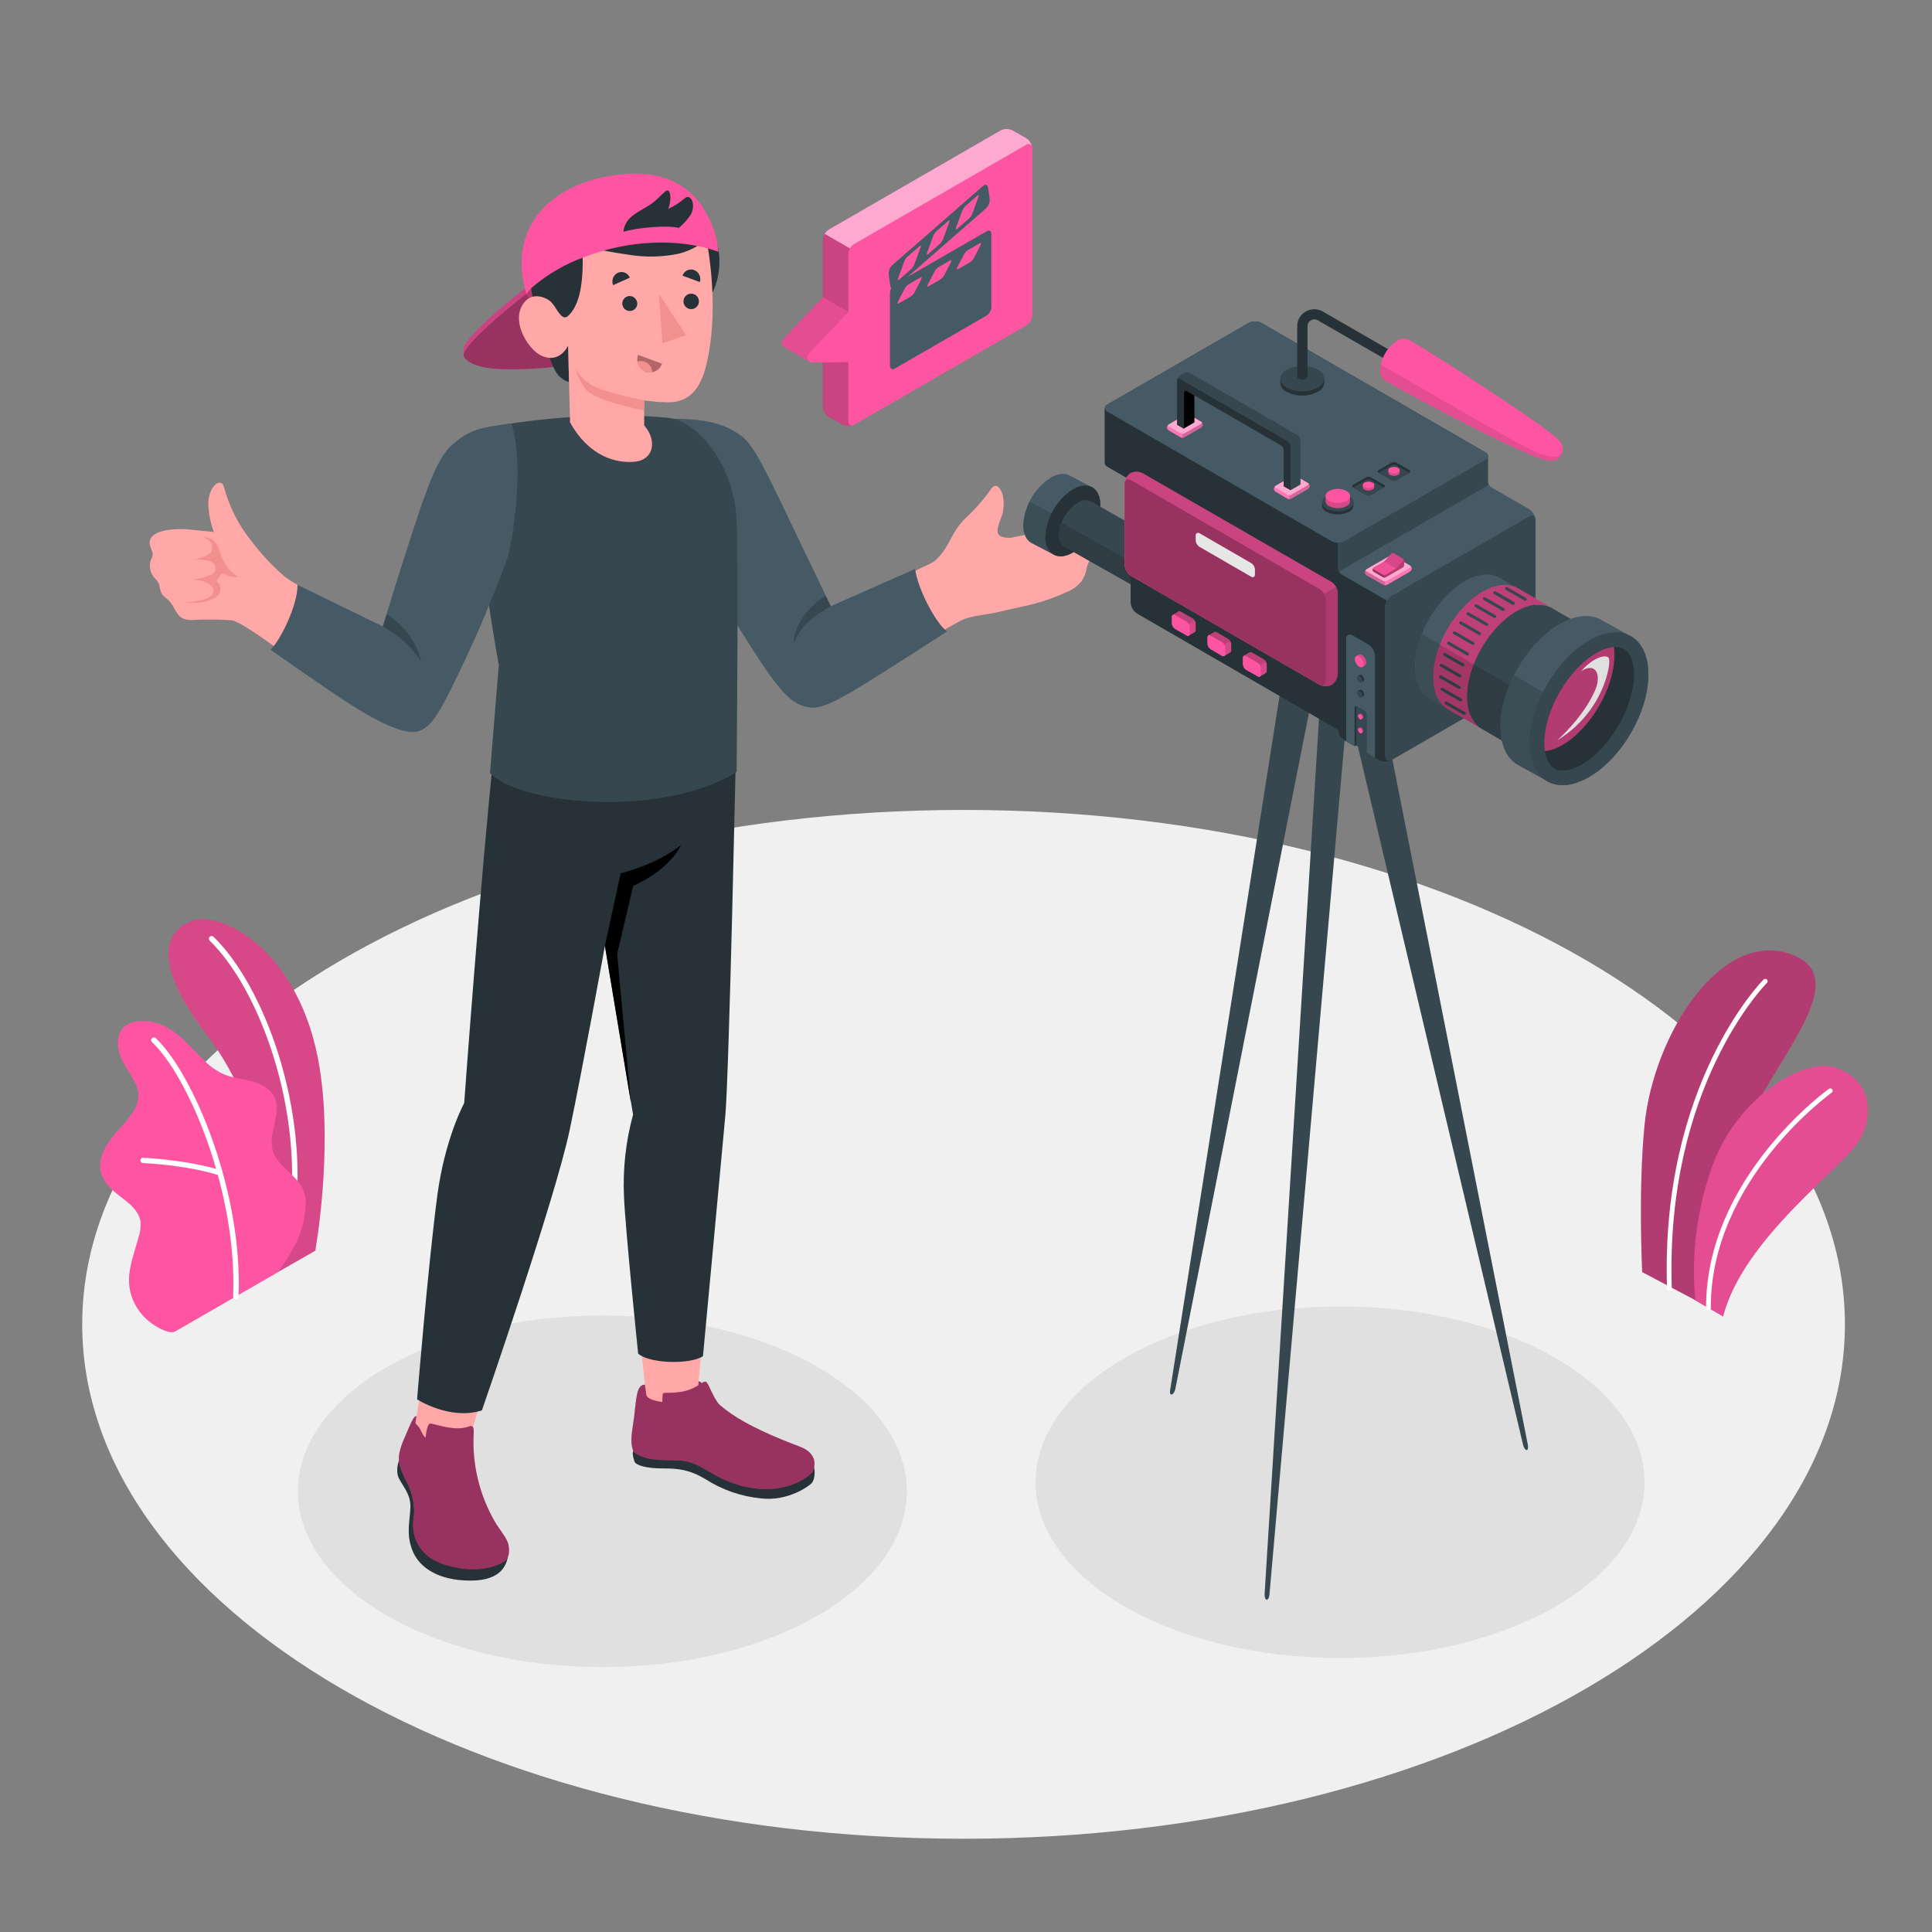 <svg width="118" height="118" viewBox="0 0 118 118" fill="none" xmlns="http://www.w3.org/2000/svg">
<rect x="0" y="0" width="118" height="118" fill="#808080" stroke="none"/>
<path d="M58.851 112.305C88.58 112.305 112.681 98.239 112.681 80.887C112.681 63.535 88.58 49.468 58.851 49.468C29.122 49.468 5.022 63.535 5.022 80.887C5.022 98.239 29.122 112.305 58.851 112.305Z" fill="#F0F0F0"/>
<path d="M36.79 101.822C47.061 101.822 55.387 97.015 55.387 91.084C55.387 85.154 47.061 80.346 36.79 80.346C26.519 80.346 18.193 85.154 18.193 91.084C18.193 97.015 26.519 101.822 36.79 101.822Z" fill="#E0E0E0"/>
<path d="M81.845 101.268C92.115 101.268 100.442 96.46 100.442 90.53C100.442 84.599 92.115 79.792 81.845 79.792C71.574 79.792 63.248 84.599 63.248 90.53C63.248 96.46 71.574 101.268 81.845 101.268Z" fill="#E0E0E0"/>
<path d="M16.992 77.684L19.255 76.391C19.255 76.391 20.341 70.408 19.529 65.263C18.387 58.032 13.464 55.54 11.675 56.258C9.886 56.975 9.468 59.118 12.697 63.298C14.604 65.761 17.056 70.975 16.992 77.684Z" fill="#FD55A1"/>
<g opacity="0.15">
<path d="M16.992 77.684L19.255 76.391C19.255 76.391 20.341 70.408 19.529 65.263C18.387 58.032 13.464 55.54 11.675 56.258C9.886 56.975 9.468 59.118 12.697 63.298C14.604 65.761 17.056 70.975 16.992 77.684Z" fill="black"/>
</g>
<path d="M17.816 74.812H17.792C17.75 74.806 17.712 74.783 17.687 74.749C17.661 74.715 17.65 74.672 17.655 74.63C18.599 67.859 15.869 60.442 12.808 57.452C12.792 57.436 12.78 57.418 12.771 57.398C12.763 57.377 12.759 57.356 12.759 57.334C12.759 57.312 12.763 57.29 12.771 57.27C12.78 57.25 12.792 57.231 12.808 57.216C12.823 57.2 12.842 57.188 12.862 57.18C12.882 57.171 12.904 57.167 12.926 57.167C12.948 57.167 12.969 57.171 12.99 57.18C13.01 57.188 13.028 57.2 13.044 57.216C16.159 60.258 18.944 67.796 17.983 74.666C17.979 74.707 17.959 74.745 17.928 74.772C17.897 74.799 17.857 74.813 17.816 74.812Z" fill="white"/>
<path d="M10.714 81.314C10.356 81.519 9.619 81.078 9.336 80.88C8.852 80.55 8.461 80.102 8.201 79.577C7.909 78.981 7.81 78.31 7.918 77.656C7.972 77.31 8.051 76.969 8.154 76.634C8.251 76.303 8.345 75.973 8.439 75.643C8.555 75.323 8.605 74.982 8.586 74.642C8.498 73.965 7.897 73.488 7.349 73.08C6.745 72.627 6.115 72.027 6.117 71.211C6.117 70.581 6.445 69.995 6.825 69.502C7.205 69.009 7.679 68.57 8.031 68.048C8.314 67.69 8.465 67.245 8.458 66.788C8.421 66.508 8.327 66.238 8.182 65.995C7.894 65.462 7.514 64.975 7.316 64.404C7.118 63.833 7.144 63.123 7.59 62.715C7.956 62.38 8.501 62.332 9.006 62.365C9.47 62.422 9.916 62.579 10.313 62.826C11.609 63.545 12.35 65.082 13.726 65.636C14.254 65.849 14.837 65.896 15.378 66.042C15.918 66.189 16.494 66.472 16.751 66.986C17.256 67.996 16.319 69.238 16.673 70.309C16.987 71.253 17.908 71.619 18.424 72.473C18.633 72.851 18.716 73.285 18.66 73.712C18.616 74.437 18.438 75.147 18.137 75.808C17.802 76.465 17.417 77.096 16.987 77.696C16.973 77.705 10.769 81.281 10.714 81.314Z" fill="#FD55A1"/>
<path d="M14.396 79.355C14.353 79.353 14.312 79.335 14.283 79.303C14.253 79.272 14.237 79.231 14.238 79.187C14.505 72.78 11.486 65.705 9.282 63.649C9.266 63.634 9.253 63.616 9.244 63.596C9.235 63.575 9.23 63.553 9.23 63.531C9.23 63.509 9.235 63.487 9.244 63.467C9.253 63.447 9.266 63.428 9.282 63.413C9.297 63.397 9.315 63.385 9.336 63.376C9.356 63.367 9.378 63.363 9.4 63.363C9.422 63.363 9.444 63.367 9.464 63.376C9.484 63.385 9.503 63.397 9.518 63.413C11.758 65.511 14.84 72.702 14.568 79.199C14.567 79.221 14.562 79.242 14.553 79.262C14.544 79.281 14.531 79.299 14.515 79.313C14.499 79.328 14.48 79.339 14.46 79.346C14.439 79.353 14.418 79.356 14.396 79.355Z" fill="white"/>
<path d="M13.428 71.784C13.413 71.787 13.397 71.787 13.381 71.784C11.328 71.14 8.756 71.036 8.732 71.036C8.711 71.035 8.69 71.03 8.671 71.021C8.651 71.012 8.634 70.999 8.62 70.983C8.605 70.967 8.594 70.949 8.587 70.929C8.58 70.909 8.577 70.887 8.579 70.866C8.579 70.845 8.583 70.824 8.592 70.804C8.601 70.785 8.613 70.767 8.629 70.753C8.645 70.739 8.663 70.728 8.683 70.721C8.704 70.714 8.725 70.711 8.746 70.713C8.772 70.713 11.378 70.826 13.478 71.477C13.515 71.489 13.546 71.513 13.567 71.545C13.587 71.578 13.595 71.617 13.589 71.655C13.584 71.693 13.565 71.727 13.536 71.752C13.506 71.778 13.469 71.791 13.431 71.791L13.428 71.784Z" fill="white"/>
<path d="M103.566 79.421L100.3 77.694C100.3 77.694 100.052 72.698 100.442 68.737C100.987 63.175 105.124 56.715 109.41 58.287C113.695 59.859 107.446 65.525 106.054 70.243C104.661 74.961 103.566 79.421 103.566 79.421Z" fill="#FD55A1"/>
<path opacity="0.3" d="M103.566 79.421L100.3 77.694C100.3 77.694 100.052 72.698 100.442 68.737C100.987 63.175 105.124 56.715 109.41 58.287C113.695 59.859 107.446 65.525 106.054 70.243C104.661 74.961 103.566 79.421 103.566 79.421Z" fill="black"/>
<path d="M101.969 78.843C102.007 78.841 102.043 78.824 102.069 78.796C102.095 78.768 102.109 78.73 102.108 78.692C101.688 66.33 107.843 60.112 107.904 60.048C107.92 60.035 107.934 60.019 107.944 60.001C107.954 59.983 107.96 59.963 107.961 59.942C107.963 59.921 107.96 59.901 107.953 59.881C107.946 59.862 107.935 59.844 107.92 59.829C107.906 59.814 107.888 59.803 107.869 59.795C107.849 59.788 107.829 59.784 107.808 59.785C107.787 59.786 107.767 59.792 107.749 59.801C107.73 59.811 107.714 59.824 107.701 59.84C107.637 59.904 101.395 66.212 101.817 78.697C101.818 78.716 101.822 78.735 101.83 78.753C101.837 78.771 101.849 78.787 101.863 78.801C101.877 78.815 101.893 78.825 101.911 78.832C101.93 78.84 101.949 78.843 101.969 78.843Z" fill="white"/>
<path d="M105.242 80.408L103.545 79.428C103.282 76.635 103.642 73.818 104.598 71.18C106.172 66.908 110.24 64.572 112.112 65.216C114.396 65.993 114.41 68.18 113.58 69.62C112.6 71.314 106.476 75.605 105.242 80.408Z" fill="#FD55A1"/>
<path opacity="0.1" d="M105.242 80.408L103.545 79.428C103.282 76.635 103.642 73.818 104.598 71.18C106.172 66.908 110.24 64.572 112.112 65.216C114.396 65.993 114.41 68.18 113.58 69.62C112.6 71.314 106.476 75.605 105.242 80.408Z" fill="black"/>
<path d="M104.347 80.035C104.386 80.035 104.422 80.019 104.449 79.993C104.476 79.966 104.491 79.929 104.491 79.891C104.458 72.074 111.796 66.793 111.871 66.739C111.902 66.716 111.924 66.683 111.93 66.645C111.936 66.607 111.928 66.568 111.905 66.537C111.883 66.505 111.849 66.484 111.812 66.478C111.774 66.471 111.735 66.48 111.704 66.502C111.628 66.554 104.168 71.93 104.201 79.888C104.201 79.927 104.217 79.964 104.244 79.992C104.271 80.019 104.309 80.035 104.347 80.035Z" fill="white"/>
<path d="M66.847 32.441C66.907 32.352 66.943 32.25 66.95 32.143C66.958 32.036 66.937 31.93 66.889 31.834C66.827 31.744 66.742 31.672 66.642 31.625C66.543 31.579 66.432 31.56 66.323 31.57C66.106 31.59 65.893 31.648 65.695 31.74C64.48 32.217 63.221 32.574 61.936 32.804C61.655 32.88 61.357 32.858 61.091 32.74C61.047 32.714 61.01 32.677 60.982 32.634C60.954 32.59 60.937 32.541 60.931 32.49C60.897 32.197 61.058 31.867 61.166 31.57C61.324 31.127 61.345 30.647 61.228 30.192C61.157 29.922 60.867 29.41 60.55 29.837C60.107 30.478 59.595 31.069 59.024 31.598C58.004 32.573 58.11 33.302 57.114 34.246C56.909 34.442 55.76 34.855 54.36 35.662L55.776 39.688C56.728 39.011 57.726 38.402 58.764 37.866C59.283 37.611 60.388 37.522 60.909 37.394C61.476 37.267 62.04 37.13 62.608 37.01C63.457 36.828 64.283 36.555 65.072 36.195C65.46 36.05 65.802 35.806 66.066 35.487C66.228 35.235 66.336 34.952 66.384 34.657C66.441 34.399 66.583 34.185 66.642 33.923C66.693 33.743 66.698 33.553 66.657 33.37C66.616 33.187 66.529 33.018 66.406 32.877C66.578 32.76 66.728 32.612 66.847 32.441Z" fill="#FFA8A7"/>
<path d="M41.151 25.578C42.4 25.578 43.662 25.698 44.661 26.238C45.659 26.779 45.942 27.038 47.625 30.529C49.307 34.019 50.74 37.026 50.74 37.026L55.894 34.749C56.033 35.955 57.188 38.116 57.844 38.567C57.844 38.567 55.054 40.377 53.01 41.649C51.481 42.593 50.214 43.36 49.4 43.205C48.585 43.049 47.962 42.711 46.383 40.306C44.943 38.123 43.619 35.865 42.416 33.543C42.416 33.543 40.663 28.898 41.151 25.578Z" fill="#455A64"/>
<path d="M50.74 37.026C49.874 37.498 48.953 38.112 48.467 39.306C48.467 39.306 48.434 37.637 50.433 36.386L50.74 37.026Z" fill="#37474F"/>
<path d="M39.136 18.052L32.164 17.537C30.817 18.557 28.311 20.707 28.313 21.313V21.712C28.315 21.729 28.32 21.746 28.327 21.762C28.563 22.233 29.462 22.521 30.848 22.545C32.5 22.571 35.039 22.422 35.709 21.837C36.719 20.971 39.136 18.432 39.136 18.432L38.784 18.408L39.136 18.052Z" fill="#FD55A1"/>
<path opacity="0.2" d="M39.136 18.052L32.164 17.537C30.817 18.557 28.311 20.707 28.313 21.313V21.712C28.315 21.729 28.32 21.746 28.327 21.762C28.563 22.233 29.462 22.521 30.848 22.545C32.5 22.571 35.039 22.422 35.709 21.837C36.719 20.971 39.136 18.432 39.136 18.432L38.784 18.408L39.136 18.052Z" fill="black"/>
<path d="M32.164 17.936C30.748 19.003 28.082 21.301 28.327 21.771C28.573 22.241 29.462 22.531 30.848 22.555C32.5 22.581 35.039 22.432 35.709 21.846C36.719 20.98 39.136 18.441 39.136 18.441L32.164 17.936Z" fill="#FD55A1"/>
<path opacity="0.4" d="M32.164 17.936C30.748 19.003 28.082 21.301 28.327 21.771C28.573 22.241 29.462 22.531 30.848 22.555C32.5 22.581 35.039 22.432 35.709 21.846C36.719 20.98 39.136 18.441 39.136 18.441L32.164 17.936Z" fill="black"/>
<path d="M32.164 17.936C32.143 18.139 32.854 18.559 32.854 18.559L32.655 17.337L32.164 17.936Z" fill="#FD55A1"/>
<path opacity="0.3" d="M32.164 17.936C32.143 18.139 32.854 18.559 32.854 18.559L32.655 17.337L32.164 17.936Z" fill="black"/>
<path d="M31.022 95.089C30.928 95.467 30.725 96.538 28.735 96.538C26.746 96.538 25.599 95.722 25.195 94.712C24.792 93.701 25.03 92.949 25.066 92.066C25.101 91.183 24.459 90.624 24.308 90.152C24.093 89.444 24.681 88.481 24.681 88.481L31.022 95.089Z" fill="#263238"/>
<path d="M49.694 89.595C49.768 89.647 49.812 90.268 49.602 90.553C49.456 90.749 48.123 91.717 46.473 91.516C45.264 91.398 44.101 90.994 43.079 90.336C42.117 89.767 41.451 89.685 40.483 89.687C39.516 89.689 38.831 89.505 38.751 89.26C38.607 88.828 38.598 88.552 38.806 88.552L49.694 89.595Z" fill="#263238"/>
<path d="M25.349 87.025C25.349 88.84 28.825 89.173 28.74 87.709L29.951 83.461L26.021 83.046L25.349 87.025Z" fill="#FFA8A7"/>
<path d="M31.003 94.18C30.873 93.836 30.435 93.305 30.25 92.984C29.284 91.332 28.825 89.432 28.931 87.521C28.931 87.414 28.953 87.209 28.858 87.131C28.764 87.053 28.643 87.131 28.525 87.162C28.322 87.219 28.111 87.244 27.9 87.237C27.192 87.219 26.453 86.947 26.276 86.947C26.139 86.947 26.04 87.358 25.991 87.811C25.755 87.62 25.726 87.301 25.519 87.089C25.413 86.975 25.361 86.966 25.384 86.805C25.401 86.702 25.42 86.61 25.436 86.503C25.266 86.428 25.023 87.089 24.806 87.589C24.553 88.167 24.249 88.819 24.402 89.463C24.506 89.817 24.647 90.158 24.823 90.482C25.125 91.044 25.287 91.671 25.294 92.309C25.294 92.588 25.224 92.864 25.226 93.142C25.226 93.611 25.361 94.069 25.616 94.462C25.87 94.856 26.232 95.168 26.659 95.361C27.801 95.899 29.597 96.085 30.763 95.396C31.173 95.158 31.131 94.525 31.003 94.18Z" fill="#FD55A1"/>
<path opacity="0.4" d="M31.003 94.18C30.873 93.836 30.435 93.305 30.25 92.984C29.284 91.332 28.825 89.432 28.931 87.521C28.931 87.414 28.953 87.209 28.858 87.131C28.764 87.053 28.643 87.131 28.525 87.162C28.322 87.219 28.111 87.244 27.9 87.237C27.192 87.219 26.453 86.947 26.276 86.947C26.139 86.947 26.04 87.358 25.991 87.811C25.755 87.62 25.726 87.301 25.519 87.089C25.413 86.975 25.361 86.966 25.384 86.805C25.401 86.702 25.42 86.61 25.436 86.503C25.266 86.428 25.023 87.089 24.806 87.589C24.553 88.167 24.249 88.819 24.402 89.463C24.506 89.817 24.647 90.158 24.823 90.482C25.125 91.044 25.287 91.671 25.294 92.309C25.294 92.588 25.224 92.864 25.226 93.142C25.226 93.611 25.361 94.069 25.616 94.462C25.87 94.856 26.232 95.168 26.659 95.361C27.801 95.899 29.597 96.085 30.763 95.396C31.173 95.158 31.131 94.525 31.003 94.18Z" fill="black"/>
<path d="M39.487 85.545C40.469 86.253 41.376 86.338 42.532 85.76L43.115 79.57H38.867L39.487 85.545Z" fill="#FFA8A7"/>
<path d="M30.177 45.862C29.394 53.067 28.351 67.371 28.351 67.371C28.351 67.371 27.171 69.537 26.71 73.014C26.142 77.304 25.474 85.467 25.474 85.467C25.474 85.467 27.482 86.77 29.434 86.14C29.434 86.14 33.899 73.254 34.791 69.03C35.568 65.344 36.946 57.77 36.946 57.77L38.666 68.076C38.219 69.711 38.032 71.406 38.112 73.099C38.194 75.083 38.975 82.668 38.975 82.668C39.622 83.28 42.105 83.362 42.935 82.834C42.935 82.834 44.115 70.203 44.302 68.117C44.538 65.374 44.953 45.697 44.953 45.697L30.177 45.862Z" fill="#263238"/>
<path d="M36.946 57.77L37.906 53.336C37.906 53.336 40.054 52.845 41.588 51.615C41.588 51.615 41.026 53.032 38.673 54.11L37.692 58.261L38.536 67.366L36.946 57.77Z" fill="black"/>
<path d="M48.852 88.356C47.226 87.747 45.642 87.037 44.639 86.331C44.359 86.133 44.144 85.968 43.962 85.812C43.549 85.394 43.297 84.49 43.117 84.396C43.058 84.363 42.976 84.396 42.858 84.476C42.835 84.446 42.806 84.42 42.773 84.4C42.741 84.381 42.704 84.368 42.666 84.363L42.645 84.613C42.308 84.828 41.928 84.966 41.531 85.019C40.533 85.146 40.493 84.946 40.462 85.269C40.452 85.39 40.452 85.512 40.462 85.633C39.931 85.564 39.518 85.411 39.478 85.21L39.388 84.573C38.862 84.545 38.862 85.489 38.728 86.553C38.619 87.414 38.437 88.042 38.697 88.677C39.521 89.343 40.918 89.121 41.722 89.222C42.862 89.368 43.422 90.185 45.026 90.671C47.596 91.455 49.161 90.383 49.621 89.923C49.907 89.328 49.737 88.686 48.852 88.356Z" fill="#FD55A1"/>
<path opacity="0.4" d="M48.852 88.356C47.226 87.747 45.642 87.037 44.639 86.331C44.359 86.133 44.144 85.968 43.962 85.812C43.549 85.394 43.297 84.49 43.117 84.396C43.058 84.363 42.976 84.396 42.858 84.476C42.835 84.446 42.806 84.42 42.773 84.4C42.741 84.381 42.704 84.368 42.666 84.363L42.645 84.613C42.308 84.828 41.928 84.966 41.531 85.019C40.533 85.146 40.493 84.946 40.462 85.269C40.452 85.39 40.452 85.512 40.462 85.633C39.931 85.564 39.518 85.411 39.478 85.21L39.388 84.573C38.862 84.545 38.862 85.489 38.728 86.553C38.619 87.414 38.437 88.042 38.697 88.677C39.521 89.343 40.918 89.121 41.722 89.222C42.862 89.368 43.422 90.185 45.026 90.671C47.596 91.455 49.161 90.383 49.621 89.923C49.907 89.328 49.737 88.686 48.852 88.356Z" fill="black"/>
<path d="M35.4 25.436C33.793 25.53 32.192 25.705 30.602 25.96C29.063 26.17 29.203 27.376 29.203 30.003C29.203 33.883 30.465 40.604 30.465 40.604L29.927 47.212C31.733 49.142 40.38 49.987 44.991 47.157C44.991 47.157 45.116 33.993 44.991 31.775C44.774 27.869 42.237 25.625 40.795 25.516C39.001 25.351 37.198 25.325 35.4 25.436Z" fill="#37474F"/>
<path d="M33.996 13.858C33.996 13.858 32.908 14.011 32.509 14.83C32.162 15.538 32.287 17.268 32.745 19.144C33.203 21.02 33.644 22.153 33.925 22.672C34.105 22.994 34.403 23.233 34.756 23.338L34.692 21.11L34.612 19.56C34.612 19.56 35.608 18.198 35.719 17.082C35.858 15.647 35.556 15.059 35.556 15.059L33.996 13.858Z" fill="#263238"/>
<path d="M35.754 16.015C35.756 16.561 35.865 17.102 36.076 17.606C36.287 18.11 36.595 18.568 36.983 18.953C37.37 19.338 37.83 19.643 38.336 19.85C38.841 20.058 39.383 20.163 39.929 20.162C42.225 20.162 43.941 18.273 43.941 15.973C43.941 13.671 42.199 11.833 39.901 11.84C39.354 11.842 38.813 11.951 38.309 12.162C37.805 12.373 37.348 12.681 36.963 13.069C36.578 13.456 36.273 13.916 36.065 14.422C35.858 14.927 35.752 15.469 35.754 16.015Z" fill="#263238"/>
<path d="M34.675 19.312C34.3 19.635 33.996 18.795 33.682 18.467C33.368 18.139 32.332 17.7 31.832 18.774C31.331 19.848 32.304 21.37 33.068 21.724C34.194 22.245 34.697 21.11 34.697 21.11L34.817 25.797C35.997 27.921 37.684 28.318 38.798 28.197C39.912 28.077 40.16 26.916 39.344 25.981V24.454C39.344 24.454 40.604 24.641 41.217 24.544C42.239 24.381 42.775 23.6 43.082 22.503C43.575 20.723 43.771 17.731 43.082 14.276C41.937 13.391 37.968 13.537 35.563 15.059C35.737 18.125 35.051 18.986 34.675 19.312Z" fill="#FFA8A7"/>
<path d="M42.65 12.765C42.178 12.262 41.603 11.865 40.965 11.602C40.45 11.382 39.898 11.264 39.339 11.255C38.612 11.255 37.89 11.149 37.165 11.17C35.905 11.21 34.385 11.725 33.816 12.949C33.557 13.509 33.512 14.099 34.026 14.486C34.485 14.795 35.011 14.992 35.56 15.059C36.505 15.222 37.42 15.427 38.357 15.552C39.362 15.723 40.39 15.708 41.39 15.508C41.862 15.401 42.311 15.211 42.716 14.946C42.921 14.809 43.111 14.651 43.282 14.474C43.349 14.405 43.518 14.266 43.547 14.172C43.575 14.077 43.448 13.896 43.4 13.804C43.199 13.425 42.947 13.075 42.65 12.765Z" fill="#263238"/>
<path d="M39.337 24.454C39.337 24.454 37.052 24.001 36.252 23.579C35.781 23.337 35.395 22.957 35.145 22.491C35.267 22.957 35.481 23.395 35.775 23.777C36.361 24.52 39.339 25.061 39.339 25.061L39.337 24.454Z" fill="#F28F8F"/>
<path d="M38.923 18.552C38.921 18.641 38.892 18.728 38.84 18.801C38.789 18.874 38.718 18.93 38.634 18.963C38.551 18.996 38.461 19.004 38.373 18.986C38.285 18.968 38.205 18.924 38.142 18.861C38.079 18.798 38.036 18.718 38.017 18.63C37.999 18.543 38.007 18.452 38.04 18.369C38.073 18.286 38.13 18.214 38.203 18.163C38.276 18.112 38.362 18.083 38.452 18.08C38.577 18.08 38.697 18.13 38.785 18.218C38.874 18.307 38.923 18.427 38.923 18.552Z" fill="#263238"/>
<path d="M38.468 16.959L37.446 17.417C37.389 17.277 37.387 17.121 37.441 16.98C37.496 16.839 37.602 16.724 37.739 16.659C37.806 16.63 37.879 16.614 37.952 16.614C38.026 16.613 38.099 16.627 38.167 16.655C38.235 16.683 38.296 16.724 38.348 16.776C38.4 16.829 38.441 16.891 38.468 16.959Z" fill="#263238"/>
<path d="M38.968 21.672L40.429 22.215C40.397 22.313 40.346 22.403 40.279 22.481C40.211 22.559 40.129 22.622 40.036 22.667C39.944 22.713 39.843 22.739 39.741 22.745C39.638 22.75 39.535 22.736 39.438 22.701C39.242 22.623 39.084 22.473 38.996 22.281C38.909 22.089 38.899 21.871 38.968 21.672Z" fill="#B16668"/>
<path d="M39.438 22.701C39.568 22.747 39.708 22.758 39.844 22.732C39.837 22.549 39.759 22.376 39.627 22.249C39.495 22.122 39.319 22.052 39.136 22.052C39.069 22.053 39.003 22.064 38.94 22.085C38.962 22.222 39.02 22.351 39.107 22.459C39.194 22.567 39.309 22.65 39.438 22.701Z" fill="#F28F8F"/>
<path d="M42.744 17.228L41.687 16.839C41.709 16.768 41.745 16.703 41.793 16.647C41.841 16.591 41.9 16.546 41.967 16.513C42.033 16.481 42.105 16.463 42.179 16.459C42.252 16.456 42.326 16.468 42.395 16.494C42.536 16.549 42.651 16.655 42.715 16.792C42.78 16.928 42.791 17.084 42.744 17.228Z" fill="#263238"/>
<path d="M42.688 18.408C42.688 18.53 42.64 18.648 42.555 18.736C42.47 18.824 42.355 18.876 42.232 18.88C42.138 18.883 42.045 18.858 41.966 18.809C41.886 18.759 41.823 18.686 41.785 18.6C41.746 18.515 41.734 18.419 41.751 18.326C41.767 18.234 41.811 18.148 41.876 18.081C41.941 18.013 42.025 17.966 42.117 17.947C42.209 17.927 42.305 17.935 42.392 17.971C42.48 18.006 42.554 18.066 42.607 18.144C42.66 18.222 42.688 18.314 42.688 18.408Z" fill="#263238"/>
<path d="M40.238 17.929L40.462 20.964L41.897 20.468L40.238 17.929Z" fill="#F28F8F"/>
<path d="M31.86 16.234C31.876 16.822 31.976 17.405 32.157 17.964C32.275 17.783 32.419 17.619 32.584 17.48C33.515 16.703 34.576 16.095 35.719 15.687C38.352 14.67 41.427 14.507 43.88 15.375C43.839 14.872 43.729 14.376 43.551 13.903C42.655 11.569 40.847 10.346 37.956 10.646C34.574 10.998 31.777 12.881 31.86 16.234Z" fill="#FD55A1"/>
<path d="M38.074 14.16C38.86 13.896 40.868 13.74 41.456 13.924C41.728 13.701 41.966 13.439 42.164 13.148C42.438 12.711 42.346 12.161 42.086 12.05C41.826 11.939 41.812 12.286 40.814 12.758C40.814 12.758 41.05 12.156 40.894 11.75C40.738 11.345 40.389 12.074 39.646 12.541C38.902 13.008 38.168 13.27 38.074 14.16Z" fill="#263238"/>
<path d="M30.725 26.113C29.777 26.163 28.867 26.503 28.119 27.086C27.37 27.67 26.819 28.47 26.541 29.377C25.934 31.147 24.435 35.669 23.527 38.466C21.939 37.696 18.099 35.834 17.322 35.162C16.6 34.528 15.943 33.823 15.364 33.056C14.567 32.074 13.989 30.933 13.669 29.71C13.466 29.115 12.704 29.741 12.725 30.798C12.746 31.376 12.859 31.948 13.06 32.49C12.68 32.455 11.569 32.341 11.408 32.327C10.809 32.28 8.97 32.311 9.154 33.285C9.197 33.503 9.343 33.703 9.324 33.925C9.296 34.028 9.255 34.127 9.204 34.22C9.145 34.412 9.138 34.616 9.185 34.811C9.231 35.006 9.329 35.185 9.468 35.329C9.603 35.447 9.697 35.605 9.737 35.78C9.76 35.97 9.819 36.153 9.912 36.32C10.018 36.433 10.134 36.535 10.259 36.625C10.407 36.764 10.529 36.929 10.62 37.111C10.704 37.292 10.813 37.461 10.943 37.611C11.274 37.951 11.8 37.861 12.227 37.847C12.875 37.827 13.523 37.84 14.169 37.887C15.297 38.149 19.376 41.663 22.901 43.577C24.107 44.233 25.094 44.559 25.858 44.156C26.505 43.901 26.821 43.195 27.232 42.183C28.176 39.823 30.588 33.503 30.588 33.503C31.489 30.89 31.412 27.388 30.725 26.113Z" fill="#FFA8A7"/>
<path d="M12.428 32.816C12.996 32.816 13.254 33.101 13.485 33.847C13.624 34.288 14.025 35.055 14.611 35.221C14.374 35.272 14.127 35.251 13.903 35.159C13.598 35.004 13.527 34.996 13.447 35.171C13.384 35.29 13.293 35.393 13.183 35.471C13.292 35.538 13.378 35.638 13.426 35.757C13.474 35.876 13.483 36.007 13.452 36.132C13.351 36.587 12.324 36.939 11.328 36.785C11.328 36.785 12.838 36.755 13.008 36.214C13.178 35.674 12.274 35.372 11.687 35.405C11.687 35.405 13.103 35.277 13.166 34.777C13.23 34.277 12.569 34.13 11.727 34.192C11.727 34.192 12.883 34.026 12.947 33.592C13.039 33.066 12.621 32.917 12.428 32.816Z" fill="#F28F8F"/>
<path d="M31.249 25.861C30.012 26.035 29.037 26.097 28.117 26.767C27.197 27.437 26.701 27.947 25.483 31.619C24.265 35.291 23.381 38.263 23.381 38.263L18.172 35.721C18.193 36.936 17.112 39.15 16.52 39.681C16.52 39.681 20.074 42.192 21.575 43.136C23.076 44.08 24.756 44.923 25.545 44.661C26.333 44.399 26.753 43.74 28.001 41.149C29.144 38.796 30.16 36.384 31.046 33.923C31.046 33.923 32.169 29.089 31.249 25.861Z" fill="#455A64"/>
<path d="M23.381 38.263C25.077 39.207 25.719 40.424 25.719 40.424C25.719 40.424 25.488 38.704 23.626 37.524L23.381 38.263Z" fill="#37474F"/>
<path d="M61.124 7.963L50.613 14.03C50.511 14.099 50.428 14.191 50.368 14.297C50.308 14.404 50.274 14.524 50.268 14.646V24.853C50.275 24.976 50.311 25.096 50.373 25.202C50.436 25.309 50.523 25.399 50.627 25.464L51.462 25.936C51.572 25.991 51.694 26.019 51.816 26.019C51.939 26.019 52.06 25.991 52.17 25.936L62.682 19.869C62.785 19.801 62.871 19.71 62.933 19.603C62.995 19.496 63.031 19.376 63.038 19.253V9.048C63.032 8.925 62.996 8.805 62.933 8.698C62.871 8.591 62.784 8.501 62.679 8.435L61.844 7.963C61.732 7.906 61.609 7.877 61.484 7.877C61.359 7.877 61.236 7.906 61.124 7.963Z" fill="#FD55A1"/>
<path d="M51.807 25.724V15.526C51.813 15.404 51.848 15.284 51.908 15.177C51.969 15.07 52.054 14.979 52.156 14.911L62.682 8.843C62.877 8.727 63.038 8.819 63.038 9.048V19.253C63.031 19.376 62.995 19.496 62.933 19.603C62.871 19.71 62.785 19.801 62.682 19.869L52.156 25.936C51.967 26.05 51.807 25.96 51.807 25.724Z" fill="#FD55A1"/>
<path opacity="0.2" d="M52.156 25.936C52.046 25.99 51.925 26.018 51.802 26.018C51.679 26.018 51.558 25.99 51.448 25.936L50.615 25.464C50.511 25.399 50.424 25.309 50.361 25.202C50.299 25.096 50.263 24.976 50.256 24.853V14.646C50.262 14.517 50.301 14.392 50.37 14.283L51.92 15.175C51.854 15.281 51.818 15.402 51.814 15.526V25.724C51.807 25.939 51.953 26.059 52.156 25.936Z" fill="black"/>
<path opacity="0.5" d="M63.033 8.982C63.005 8.803 62.859 8.746 62.682 8.841L52.156 14.911C52.056 14.977 51.975 15.068 51.92 15.175L50.374 14.283C50.431 14.181 50.512 14.094 50.61 14.03L61.124 7.963C61.234 7.908 61.355 7.88 61.478 7.88C61.601 7.88 61.722 7.908 61.832 7.963L62.667 8.435C62.764 8.494 62.847 8.574 62.91 8.668C62.974 8.763 63.016 8.87 63.033 8.982Z" fill="white"/>
<path d="M50.268 18.144L47.84 20.7C47.806 20.733 47.781 20.773 47.765 20.817C47.75 20.861 47.744 20.908 47.749 20.955C47.754 21.002 47.77 21.047 47.794 21.087C47.819 21.127 47.852 21.16 47.892 21.186C47.95 21.226 49.435 22.087 49.435 22.087L51.807 19.052L50.268 18.144Z" fill="#FD55A1"/>
<path opacity="0.1" d="M50.268 18.144L47.84 20.7C47.806 20.733 47.781 20.773 47.765 20.817C47.75 20.861 47.744 20.908 47.749 20.955C47.754 21.002 47.77 21.047 47.794 21.087C47.819 21.127 47.852 21.16 47.892 21.186C47.95 21.226 49.435 22.087 49.435 22.087L51.807 19.052L50.268 18.144Z" fill="black"/>
<path d="M51.807 19.052L49.39 21.608C49.344 21.655 49.313 21.715 49.303 21.78C49.293 21.845 49.304 21.912 49.334 21.971C49.363 22.029 49.411 22.077 49.469 22.107C49.528 22.138 49.594 22.149 49.659 22.139L51.807 22.12C52.085 22.12 52.085 19.052 51.807 19.052Z" fill="#FD55A1"/>
<path d="M60.277 14.115L55.42 16.919L60.234 12.718C60.309 12.645 60.367 12.557 60.404 12.46C60.44 12.362 60.455 12.258 60.447 12.154L60.352 11.465C60.326 11.278 60.192 11.229 60.05 11.349L54.502 16.192C54.425 16.264 54.366 16.352 54.328 16.449C54.289 16.547 54.273 16.651 54.28 16.756L54.374 17.445C54.379 17.5 54.402 17.551 54.438 17.591C54.387 17.688 54.358 17.796 54.355 17.905V22.304C54.355 22.514 54.483 22.609 54.639 22.519L60.267 19.269C60.353 19.208 60.424 19.127 60.473 19.033C60.522 18.939 60.549 18.835 60.55 18.729V14.33C60.56 14.122 60.432 14.025 60.277 14.115ZM58.389 13.898L58.764 12.89C58.81 12.774 58.88 12.668 58.969 12.579L59.708 11.937C59.779 11.876 59.802 11.916 59.76 12.024L59.392 13.034C59.345 13.151 59.275 13.257 59.186 13.346L58.453 13.985C58.382 14.049 58.358 14.009 58.398 13.898H58.389ZM56.616 15.446L56.987 14.438C57.034 14.321 57.103 14.214 57.192 14.125L57.926 13.485C57.997 13.424 58.021 13.461 57.978 13.572L57.608 14.58C57.562 14.698 57.493 14.804 57.405 14.894L56.671 15.534C56.607 15.595 56.583 15.557 56.626 15.446H56.616ZM54.853 16.992L55.224 15.984C55.269 15.867 55.338 15.761 55.427 15.673L56.168 15.033C56.241 14.97 56.265 15.01 56.222 15.12L55.852 16.128C55.805 16.245 55.736 16.351 55.646 16.44L54.913 17.082C54.835 17.143 54.811 17.105 54.853 16.992ZM56.27 17.06L55.871 17.83C55.817 17.939 55.735 18.033 55.635 18.101L54.886 18.535C54.813 18.578 54.794 18.535 54.846 18.415L55.248 17.646C55.302 17.536 55.383 17.442 55.484 17.372L56.232 16.94C56.298 16.9 56.314 16.954 56.262 17.063L56.27 17.06ZM58.082 16.015L57.681 16.784C57.63 16.892 57.553 16.986 57.457 17.056L56.706 17.49C56.633 17.53 56.616 17.478 56.668 17.367L57.069 16.6C57.123 16.49 57.205 16.396 57.306 16.326L58.056 15.895C58.11 15.854 58.127 15.909 58.075 16.017L58.082 16.015ZM59.892 14.97L59.493 15.736C59.44 15.847 59.358 15.941 59.257 16.01L58.509 16.442C58.436 16.485 58.419 16.43 58.469 16.322L58.87 15.552C58.924 15.443 59.005 15.35 59.106 15.281L59.854 14.847C59.92 14.809 59.944 14.868 59.885 14.972L59.892 14.97Z" fill="#455A64"/>
<path d="M77.356 97.704C77.278 97.688 77.226 97.532 77.238 97.355L80.653 42.386L82.355 42.565L77.531 97.416C77.514 97.593 77.436 97.723 77.356 97.704Z" fill="#37474F"/>
<path d="M93.317 88.25C93.35 88.424 93.317 88.566 93.241 88.566C93.166 88.566 93.069 88.427 93.026 88.255L82.421 43.424L84.379 43.03L93.317 88.25Z" fill="#37474F"/>
<path d="M71.477 84.851L78.3 41.555L80.096 42.784L71.779 84.866C71.732 85.038 71.631 85.175 71.543 85.172C71.456 85.17 71.44 85.026 71.477 84.851Z" fill="#37474F"/>
<path d="M65.358 29.056C65.056 28.879 64.636 28.903 64.178 29.17C63.689 29.487 63.282 29.914 62.989 30.418C62.697 30.922 62.528 31.488 62.495 32.07C62.495 32.594 62.675 32.965 62.967 33.144C63.066 33.203 64.249 33.809 64.341 33.864C64.645 34.041 65.063 34.017 65.521 33.75C66.009 33.433 66.416 33.005 66.709 32.501C67.001 31.997 67.171 31.432 67.203 30.85C67.203 30.321 67.022 29.951 66.731 29.774C66.63 29.715 65.45 29.111 65.358 29.056Z" fill="#455A64"/>
<path d="M62.686 32.863C62.695 32.878 62.704 32.893 62.715 32.906L62.682 32.861L62.686 32.863Z" fill="#455A64"/>
<path d="M63.847 32.78C63.847 33.849 64.596 34.284 65.523 33.75C66.012 33.433 66.419 33.005 66.711 32.501C67.003 31.997 67.173 31.432 67.206 30.85C67.206 29.781 66.458 29.347 65.53 29.88C65.041 30.197 64.634 30.625 64.342 31.129C64.049 31.633 63.88 32.199 63.847 32.78Z" fill="#263238"/>
<path opacity="0.15" d="M64.296 33.84H64.279H64.267L64.239 33.826L64.216 33.812L64.166 33.786L64.053 33.722C63.921 33.649 63.243 33.316 63.128 33.25L63.033 33.198L62.962 33.156C62.924 33.134 62.888 33.108 62.856 33.078C62.84 33.066 62.825 33.051 62.811 33.035C62.786 33.011 62.762 32.985 62.741 32.957C62.731 32.945 62.722 32.933 62.715 32.92C62.704 32.906 62.694 32.892 62.686 32.877C62.551 32.636 62.484 32.363 62.495 32.087C62.505 31.706 62.584 31.331 62.731 30.98C62.75 30.933 62.769 30.885 62.79 30.84C62.811 30.796 62.819 30.77 62.835 30.737L62.885 30.635L64.234 31.362C63.999 31.806 63.869 32.297 63.855 32.799C63.844 33.073 63.909 33.343 64.041 33.583C64.107 33.686 64.194 33.773 64.296 33.84Z" fill="black"/>
<path d="M72.839 34.678C72.817 35.073 72.702 35.456 72.503 35.798C72.305 36.141 72.028 36.431 71.697 36.646C71.543 36.742 71.368 36.795 71.187 36.802C71.085 36.802 70.984 36.776 70.894 36.726L65.018 33.403H65.001C64.97 33.383 64.941 33.361 64.914 33.335C64.831 33.246 64.767 33.142 64.726 33.027C64.686 32.912 64.669 32.791 64.678 32.669C64.701 32.274 64.816 31.89 65.014 31.548C65.212 31.205 65.489 30.915 65.82 30.699C65.921 30.631 66.035 30.585 66.154 30.564C66.274 30.542 66.396 30.546 66.514 30.574C66.547 30.584 66.578 30.596 66.609 30.611L66.639 30.63L72.504 33.949C72.619 34.03 72.711 34.14 72.769 34.268C72.828 34.396 72.852 34.538 72.839 34.678Z" fill="#37474F"/>
<path opacity="0.15" d="M70.42 35.072C70.316 35.324 70.26 35.594 70.255 35.867C70.247 36.066 70.294 36.263 70.392 36.436L69.632 35.997H69.615L65.45 33.661L65.431 33.649L65.027 33.413C64.914 33.33 64.824 33.218 64.766 33.089C64.709 32.961 64.687 32.819 64.702 32.679C64.706 32.422 64.759 32.168 64.858 31.931L70.42 35.072Z" fill="black"/>
<path d="M90.886 27.848C90.882 27.8 90.865 27.755 90.837 27.716C90.809 27.677 90.772 27.646 90.728 27.626L77.04 19.718C76.92 19.657 76.788 19.626 76.654 19.626C76.52 19.626 76.388 19.657 76.268 19.718L67.635 24.702C67.591 24.722 67.553 24.752 67.525 24.791C67.497 24.83 67.479 24.876 67.475 24.924V28.266C67.478 28.316 67.494 28.364 67.522 28.406C67.55 28.448 67.59 28.481 67.635 28.502L81.323 36.408C81.443 36.468 81.575 36.5 81.709 36.5C81.843 36.5 81.975 36.468 82.095 36.408L90.728 31.423C90.772 31.404 90.809 31.373 90.837 31.334C90.865 31.295 90.882 31.249 90.886 31.202V29.66L90.947 29.627C90.906 29.555 90.885 29.474 90.886 29.391V27.848Z" fill="#37474F"/>
<path d="M67.626 25.148L81.314 33.056C81.433 33.117 81.566 33.149 81.7 33.149C81.834 33.149 81.966 33.117 82.085 33.056L90.728 28.084C90.774 28.068 90.814 28.038 90.843 27.998C90.871 27.958 90.887 27.91 90.887 27.861C90.887 27.812 90.871 27.764 90.843 27.724C90.814 27.684 90.774 27.654 90.728 27.638L77.04 19.73C76.92 19.669 76.788 19.637 76.654 19.637C76.52 19.637 76.388 19.669 76.268 19.73L67.635 24.714C67.592 24.731 67.555 24.761 67.529 24.799C67.502 24.837 67.488 24.882 67.487 24.928C67.486 24.974 67.499 25.02 67.523 25.059C67.548 25.098 67.584 25.129 67.626 25.148Z" fill="#455A64"/>
<path d="M81.323 33.054L67.635 25.148C67.591 25.129 67.554 25.098 67.526 25.059C67.498 25.02 67.481 24.974 67.477 24.926V28.266C67.479 28.316 67.495 28.364 67.523 28.406C67.551 28.448 67.59 28.481 67.635 28.502L81.323 36.408C81.441 36.472 81.574 36.504 81.708 36.5V33.149C81.574 33.152 81.441 33.119 81.323 33.054Z" fill="#263238"/>
<path d="M93.782 31.763V40.899C93.774 41.032 93.735 41.162 93.668 41.278C93.601 41.394 93.508 41.493 93.397 41.567L84.986 46.419C84.867 46.479 84.735 46.51 84.601 46.51C84.468 46.51 84.336 46.479 84.217 46.419L83.981 46.282L83.466 45.985V45.864L82.836 45.51L82.734 45.569L82.218 45.272L82.116 45.213L82.09 45.199C82.005 45.148 81.932 45.08 81.876 44.998C81.819 44.928 81.776 44.848 81.748 44.762L81.731 44.71C81.713 44.652 81.704 44.592 81.703 44.531V34.949L81.765 34.914L90.943 29.616C90.982 29.682 91.038 29.738 91.105 29.776L93.392 31.095C93.505 31.169 93.598 31.267 93.666 31.383C93.734 31.499 93.773 31.629 93.782 31.763Z" fill="#455A64"/>
<path d="M84.986 46.419C84.869 46.487 84.737 46.524 84.601 46.525C84.466 46.523 84.334 46.488 84.217 46.421L83.981 46.284L83.466 45.987V45.867L82.836 45.51L82.734 45.569L82.218 45.272L82.116 45.213C82.024 45.158 81.944 45.085 81.88 44.998C81.824 44.928 81.781 44.848 81.753 44.762L81.736 44.71C81.717 44.639 81.708 44.566 81.708 44.493L81.67 33.151L81.708 34.694C81.708 34.773 81.729 34.849 81.769 34.916C81.809 34.983 81.864 35.039 81.93 35.079L84.715 36.686C84.646 36.801 84.607 36.932 84.601 37.066V46.199L84.986 46.419Z" fill="#263238"/>
<path d="M69.443 37.472C69.33 37.399 69.237 37.301 69.169 37.185C69.102 37.069 69.063 36.938 69.056 36.804V33.5L82.432 41.222V44.982L69.443 37.472Z" fill="#263238"/>
<path d="M93.395 31.541L84.988 36.396C84.876 36.469 84.782 36.567 84.715 36.683C84.647 36.8 84.609 36.93 84.601 37.064V46.197C84.601 46.433 84.774 46.542 84.988 46.419L93.395 41.564C93.508 41.492 93.602 41.393 93.669 41.277C93.736 41.161 93.775 41.031 93.782 40.896V31.763C93.782 31.518 93.609 31.419 93.395 31.541Z" fill="#37474F"/>
<path d="M69.049 28.893C68.941 28.966 68.853 29.064 68.79 29.177C68.727 29.291 68.692 29.418 68.688 29.547V34.503C68.695 34.637 68.734 34.767 68.8 34.883C68.867 34.999 68.96 35.098 69.073 35.171L80.599 41.826C80.714 41.887 80.842 41.919 80.973 41.919C81.103 41.919 81.232 41.887 81.347 41.826C81.454 41.749 81.542 41.648 81.605 41.531C81.667 41.415 81.702 41.286 81.708 41.154V36.212C81.701 36.078 81.662 35.948 81.595 35.832C81.528 35.716 81.435 35.617 81.323 35.544L69.797 28.905C69.682 28.845 69.554 28.812 69.424 28.81C69.294 28.808 69.166 28.837 69.049 28.893Z" fill="#FD55A1"/>
<path opacity="0.2" d="M69.049 28.893C68.941 28.966 68.853 29.064 68.79 29.177C68.727 29.291 68.692 29.418 68.688 29.547V34.503C68.695 34.637 68.734 34.767 68.8 34.883C68.867 34.999 68.96 35.098 69.073 35.171L80.599 41.826C80.714 41.887 80.842 41.919 80.973 41.919C81.103 41.919 81.232 41.887 81.347 41.826C81.454 41.749 81.542 41.648 81.605 41.531C81.667 41.415 81.702 41.286 81.708 41.154V36.212C81.701 36.078 81.662 35.948 81.595 35.832C81.528 35.716 81.435 35.617 81.323 35.544L69.797 28.905C69.682 28.845 69.554 28.812 69.424 28.81C69.294 28.808 69.166 28.837 69.049 28.893Z" fill="black"/>
<path d="M69.073 29.323L80.601 35.978C80.713 36.052 80.806 36.15 80.873 36.266C80.94 36.382 80.978 36.512 80.986 36.646V41.602C80.986 41.838 80.814 41.947 80.599 41.824L69.073 35.164C68.96 35.091 68.867 34.992 68.8 34.876C68.734 34.76 68.695 34.63 68.688 34.496V29.54C68.688 29.302 68.86 29.2 69.073 29.323Z" fill="#FD55A1"/>
<path opacity="0.4" d="M69.073 29.323L80.601 35.978C80.713 36.052 80.806 36.15 80.873 36.266C80.94 36.382 80.978 36.512 80.986 36.646V41.602C80.986 41.838 80.814 41.947 80.599 41.824L69.073 35.164C68.96 35.091 68.867 34.992 68.8 34.876C68.734 34.76 68.695 34.63 68.688 34.496V29.54C68.688 29.302 68.86 29.2 69.073 29.323Z" fill="black"/>
<path opacity="0.15" d="M81.708 36.212V41.149C81.702 41.281 81.666 41.41 81.604 41.526C81.541 41.643 81.454 41.744 81.347 41.822C81.242 41.878 81.126 41.911 81.007 41.916C80.888 41.922 80.77 41.901 80.66 41.855C80.844 41.93 80.986 41.826 80.986 41.604V36.648C80.981 36.514 80.941 36.383 80.87 36.269L81.602 35.848C81.666 35.959 81.703 36.084 81.708 36.212Z" fill="black"/>
<path d="M73.259 32.568L76.412 34.388C76.481 34.431 76.538 34.489 76.579 34.559C76.62 34.629 76.644 34.708 76.648 34.789V35.086C76.648 35.235 76.544 35.294 76.412 35.221L73.264 33.401C73.196 33.358 73.139 33.299 73.098 33.23C73.057 33.161 73.033 33.083 73.028 33.002V32.71C73.028 32.568 73.132 32.502 73.259 32.568Z" fill="#E6E6E6"/>
<path d="M73.025 38.093C73.022 38.026 73.003 37.961 72.97 37.903C72.937 37.846 72.89 37.796 72.834 37.76L72.126 37.356C72.107 37.342 72.084 37.334 72.06 37.331C72.036 37.329 72.011 37.333 71.989 37.342L71.628 37.552C71.609 37.566 71.593 37.585 71.583 37.607C71.573 37.629 71.569 37.653 71.572 37.677V38.067C71.576 38.134 71.595 38.199 71.629 38.257C71.662 38.316 71.709 38.365 71.765 38.402L72.473 38.803C72.492 38.818 72.515 38.827 72.538 38.829C72.562 38.832 72.586 38.828 72.608 38.817L72.971 38.61C72.99 38.595 73.006 38.576 73.016 38.554C73.026 38.532 73.03 38.508 73.028 38.484L73.025 38.093Z" fill="#FD55A1"/>
<path d="M71.775 37.566L72.483 37.968C72.539 38.005 72.585 38.054 72.618 38.112C72.651 38.171 72.671 38.236 72.674 38.303V38.704C72.674 38.827 72.589 38.876 72.483 38.815L71.775 38.414C71.719 38.377 71.672 38.327 71.638 38.269C71.604 38.211 71.585 38.146 71.581 38.079V37.689C71.581 37.555 71.668 37.505 71.775 37.566Z" fill="#FD55A1"/>
<path opacity="0.15" d="M73.025 38.093V38.484C73.028 38.508 73.024 38.533 73.014 38.554C73.004 38.576 72.988 38.595 72.969 38.61L72.62 38.81C72.635 38.795 72.647 38.777 72.655 38.756C72.663 38.736 72.666 38.714 72.664 38.692V38.303C72.662 38.236 72.644 38.172 72.61 38.114L72.971 37.904C73.004 37.962 73.023 38.026 73.025 38.093Z" fill="black"/>
<path opacity="0.25" d="M72.971 37.904L72.61 38.114C72.578 38.055 72.531 38.005 72.473 37.97L71.765 37.566C71.747 37.554 71.726 37.545 71.704 37.542C71.682 37.539 71.659 37.541 71.638 37.548C71.699 37.512 71.956 37.361 71.992 37.345C72.012 37.332 72.035 37.326 72.059 37.326C72.083 37.326 72.106 37.332 72.126 37.345L72.834 37.748C72.893 37.787 72.94 37.841 72.971 37.904Z" fill="black"/>
<path d="M75.197 39.348C75.193 39.281 75.173 39.216 75.14 39.158C75.106 39.099 75.059 39.05 75.003 39.013L74.307 38.612C74.287 38.597 74.265 38.589 74.24 38.586C74.216 38.584 74.192 38.588 74.17 38.598L73.807 38.808C73.788 38.822 73.773 38.841 73.763 38.862C73.754 38.884 73.75 38.907 73.752 38.931V39.322C73.756 39.389 73.775 39.454 73.809 39.512C73.842 39.57 73.889 39.619 73.946 39.655L74.642 40.059C74.663 40.071 74.686 40.078 74.71 40.078C74.735 40.078 74.758 40.071 74.779 40.059L75.14 39.851C75.16 39.837 75.175 39.818 75.185 39.796C75.195 39.774 75.199 39.75 75.197 39.726V39.348Z" fill="#FD55A1"/>
<path d="M73.946 38.82L74.642 39.223C74.698 39.26 74.745 39.309 74.779 39.366C74.812 39.424 74.832 39.489 74.836 39.556V39.948C74.836 40.07 74.748 40.12 74.642 40.059L73.946 39.648C73.889 39.612 73.842 39.563 73.809 39.505C73.775 39.447 73.756 39.382 73.752 39.315V38.94C73.752 38.808 73.837 38.758 73.946 38.82Z" fill="#FD55A1"/>
<path opacity="0.15" d="M75.197 39.348V39.738C75.199 39.762 75.195 39.786 75.186 39.808C75.175 39.83 75.16 39.849 75.14 39.863L74.791 40.063C74.807 40.048 74.819 40.03 74.827 40.01C74.835 39.989 74.838 39.967 74.836 39.945V39.556C74.833 39.489 74.814 39.424 74.779 39.367L75.142 39.16C75.175 39.217 75.194 39.282 75.197 39.348Z" fill="black"/>
<path opacity="0.25" d="M75.142 39.16L74.779 39.367C74.747 39.308 74.7 39.258 74.642 39.223L73.934 38.822C73.916 38.808 73.895 38.799 73.873 38.796C73.851 38.792 73.828 38.794 73.807 38.801L74.161 38.598C74.181 38.586 74.205 38.58 74.229 38.58C74.253 38.58 74.277 38.586 74.297 38.598L74.994 39.001C75.056 39.041 75.107 39.095 75.142 39.16Z" fill="black"/>
<path d="M77.368 40.592C77.364 40.525 77.345 40.46 77.311 40.403C77.277 40.345 77.231 40.296 77.174 40.259L76.466 39.856C76.447 39.842 76.425 39.833 76.401 39.831C76.377 39.828 76.354 39.832 76.332 39.842L75.968 40.052C75.949 40.066 75.933 40.084 75.923 40.106C75.913 40.129 75.909 40.153 75.912 40.177V40.566C75.916 40.633 75.935 40.698 75.969 40.757C76.002 40.815 76.049 40.864 76.105 40.901L76.813 41.302C76.833 41.316 76.855 41.325 76.879 41.327C76.902 41.33 76.926 41.326 76.948 41.316L77.311 41.106C77.331 41.093 77.347 41.075 77.357 41.053C77.367 41.031 77.371 41.008 77.368 40.984V40.592Z" fill="#FD55A1"/>
<path d="M76.115 40.075L76.823 40.476C76.879 40.513 76.925 40.563 76.958 40.621C76.992 40.679 77.01 40.745 77.014 40.812V41.201C77.014 41.324 76.929 41.373 76.823 41.312L76.115 40.911C76.058 40.874 76.012 40.824 75.978 40.766C75.945 40.708 75.925 40.643 75.921 40.575V40.186C75.921 40.063 76.008 40.014 76.115 40.075Z" fill="#FD55A1"/>
<path opacity="0.15" d="M77.368 40.592V40.984C77.37 41.008 77.366 41.032 77.355 41.053C77.345 41.075 77.329 41.093 77.309 41.106L76.96 41.309C76.976 41.295 76.988 41.276 76.996 41.256C77.004 41.235 77.007 41.213 77.004 41.191V40.802C77.002 40.736 76.984 40.671 76.95 40.613L77.311 40.403C77.345 40.461 77.364 40.526 77.368 40.592Z" fill="black"/>
<path opacity="0.25" d="M77.311 40.413L76.95 40.623C76.919 40.563 76.871 40.513 76.813 40.479L76.105 40.075C76.087 40.062 76.066 40.054 76.044 40.051C76.022 40.047 75.999 40.049 75.978 40.056C76.039 40.021 76.299 39.87 76.332 39.853C76.352 39.841 76.375 39.834 76.399 39.834C76.423 39.834 76.446 39.841 76.466 39.853L77.174 40.257C77.233 40.296 77.28 40.35 77.311 40.413Z" fill="black"/>
<path d="M83.981 40.047V46.284L83.466 45.987V45.867L82.836 45.51L82.734 45.569L82.218 45.272V39.034C82.218 38.798 82.392 38.688 82.602 38.798L83.587 39.367C83.702 39.441 83.798 39.541 83.866 39.659C83.935 39.777 83.974 39.91 83.981 40.047Z" fill="#455A64"/>
<path d="M83.466 43.66V45.862L82.836 45.51L82.734 45.569V43.247C82.734 43.167 82.777 43.127 82.843 43.141C82.858 43.144 82.872 43.15 82.886 43.157L83.303 43.393C83.35 43.422 83.389 43.461 83.417 43.507C83.445 43.553 83.462 43.606 83.466 43.66Z" fill="#263238"/>
<path d="M83.466 43.66V45.862L82.836 45.51V43.188C82.834 43.172 82.834 43.156 82.836 43.141C82.851 43.144 82.865 43.15 82.879 43.157L83.296 43.393C83.344 43.421 83.384 43.459 83.414 43.506C83.443 43.552 83.461 43.605 83.466 43.66Z" fill="#37474F"/>
<path d="M83.058 43.594L82.978 43.641C82.967 43.658 82.963 43.678 82.963 43.698C82.965 43.74 82.978 43.782 82.999 43.819C83.02 43.856 83.05 43.887 83.086 43.91C83.103 43.921 83.123 43.926 83.143 43.927L83.221 43.882C83.234 43.873 83.244 43.861 83.251 43.847C83.257 43.833 83.26 43.817 83.258 43.802C83.256 43.759 83.243 43.718 83.222 43.681C83.201 43.644 83.171 43.613 83.136 43.589C83.123 43.584 83.11 43.582 83.096 43.582C83.083 43.583 83.07 43.587 83.058 43.594Z" fill="#FD55A1"/>
<path opacity="0.15" d="M83.058 43.594L82.978 43.641C82.967 43.658 82.963 43.678 82.963 43.698C82.965 43.74 82.978 43.782 82.999 43.819C83.02 43.856 83.05 43.887 83.086 43.91C83.103 43.921 83.123 43.926 83.143 43.927L83.221 43.882C83.234 43.873 83.244 43.861 83.251 43.847C83.257 43.833 83.26 43.817 83.258 43.802C83.256 43.759 83.243 43.718 83.222 43.681C83.201 43.644 83.171 43.613 83.136 43.589C83.123 43.584 83.11 43.582 83.096 43.582C83.083 43.583 83.07 43.587 83.058 43.594Z" fill="black"/>
<path d="M83.188 43.861C83.188 43.941 83.133 43.971 83.065 43.934C83.029 43.91 82.999 43.879 82.978 43.841C82.956 43.804 82.944 43.762 82.942 43.719C82.942 43.641 82.996 43.61 83.065 43.648C83.101 43.672 83.13 43.703 83.152 43.74C83.173 43.777 83.185 43.818 83.188 43.861Z" fill="#FD55A1"/>
<path d="M83.001 39.978L82.827 40.08V40.094C82.805 40.133 82.795 40.177 82.796 40.221C82.8 40.316 82.827 40.408 82.874 40.49C82.922 40.572 82.988 40.642 83.067 40.694C83.105 40.717 83.148 40.729 83.192 40.729V40.745L83.369 40.644C83.396 40.624 83.418 40.597 83.431 40.567C83.445 40.536 83.451 40.503 83.447 40.469C83.443 40.375 83.417 40.283 83.37 40.201C83.323 40.119 83.257 40.049 83.178 39.997C83.152 39.98 83.123 39.969 83.092 39.966C83.061 39.963 83.03 39.967 83.001 39.978Z" fill="#FD55A1"/>
<path opacity="0.15" d="M83.001 39.978L82.827 40.08V40.094C82.805 40.133 82.795 40.177 82.796 40.221C82.8 40.316 82.827 40.408 82.874 40.49C82.922 40.572 82.988 40.642 83.067 40.694C83.105 40.717 83.148 40.729 83.192 40.729V40.745L83.369 40.644C83.396 40.624 83.418 40.597 83.431 40.567C83.445 40.536 83.451 40.503 83.447 40.469C83.443 40.375 83.417 40.283 83.37 40.201C83.323 40.119 83.257 40.049 83.178 39.997C83.152 39.98 83.123 39.969 83.092 39.966C83.061 39.963 83.03 39.967 83.001 39.978Z" fill="black"/>
<path d="M83.287 40.566C83.287 40.738 83.166 40.802 83.018 40.722C82.938 40.67 82.873 40.6 82.825 40.518C82.778 40.436 82.751 40.344 82.746 40.25C82.746 40.078 82.869 40.014 83.018 40.094C83.097 40.146 83.162 40.215 83.209 40.297C83.256 40.38 83.283 40.472 83.287 40.566Z" fill="#FD55A1"/>
<path d="M83.058 44.439L82.978 44.484C82.968 44.502 82.963 44.522 82.963 44.543C82.966 44.585 82.978 44.627 82.999 44.663C83.021 44.7 83.05 44.732 83.086 44.755C83.103 44.766 83.123 44.771 83.143 44.772L83.221 44.727C83.233 44.718 83.244 44.706 83.25 44.692C83.257 44.678 83.26 44.662 83.258 44.647C83.256 44.604 83.243 44.563 83.222 44.526C83.201 44.489 83.171 44.458 83.136 44.434C83.123 44.429 83.11 44.426 83.096 44.427C83.083 44.428 83.07 44.432 83.058 44.439Z" fill="#FD55A1"/>
<path opacity="0.15" d="M83.058 44.439L82.978 44.484C82.968 44.502 82.963 44.522 82.963 44.543C82.966 44.585 82.978 44.627 82.999 44.663C83.021 44.7 83.05 44.732 83.086 44.755C83.103 44.766 83.123 44.771 83.143 44.772L83.221 44.727C83.233 44.718 83.244 44.706 83.25 44.692C83.257 44.678 83.26 44.662 83.258 44.647C83.256 44.604 83.243 44.563 83.222 44.526C83.201 44.489 83.171 44.458 83.136 44.434C83.123 44.429 83.11 44.426 83.096 44.427C83.083 44.428 83.07 44.432 83.058 44.439Z" fill="black"/>
<path d="M83.188 44.706C83.188 44.786 83.133 44.816 83.065 44.776C83.029 44.753 82.999 44.722 82.978 44.685C82.956 44.648 82.944 44.606 82.942 44.564C82.942 44.486 82.996 44.455 83.065 44.493C83.101 44.516 83.13 44.548 83.152 44.585C83.173 44.621 83.185 44.663 83.188 44.706Z" fill="#FD55A1"/>
<path d="M83.041 41.224L82.933 41.288C82.92 41.313 82.913 41.34 82.914 41.368C82.917 41.426 82.934 41.483 82.963 41.533C82.992 41.583 83.033 41.625 83.081 41.656C83.104 41.671 83.13 41.679 83.157 41.68L83.266 41.616C83.282 41.604 83.295 41.587 83.303 41.568C83.312 41.549 83.315 41.528 83.313 41.508C83.31 41.45 83.293 41.394 83.264 41.344C83.236 41.294 83.196 41.251 83.147 41.22C83.131 41.212 83.112 41.209 83.094 41.21C83.076 41.211 83.058 41.216 83.041 41.224Z" fill="#263238"/>
<path d="M83.216 41.588C83.216 41.694 83.143 41.737 83.051 41.685C83.002 41.653 82.962 41.61 82.933 41.559C82.904 41.509 82.887 41.453 82.883 41.394C82.883 41.288 82.959 41.246 83.051 41.298C83.099 41.33 83.139 41.373 83.168 41.423C83.197 41.474 83.213 41.53 83.216 41.588Z" fill="#37474F"/>
<path d="M83.041 42.138L82.933 42.199C82.92 42.224 82.913 42.252 82.914 42.279C82.917 42.337 82.934 42.394 82.963 42.444C82.992 42.494 83.033 42.536 83.081 42.567C83.104 42.582 83.13 42.59 83.157 42.591L83.266 42.527C83.282 42.515 83.295 42.498 83.303 42.479C83.312 42.46 83.315 42.439 83.313 42.419C83.31 42.361 83.294 42.305 83.265 42.255C83.236 42.205 83.196 42.162 83.147 42.131C83.13 42.123 83.112 42.12 83.094 42.121C83.075 42.123 83.057 42.128 83.041 42.138Z" fill="#263238"/>
<path d="M83.216 42.501C83.216 42.607 83.143 42.65 83.051 42.598C83.002 42.566 82.962 42.523 82.933 42.473C82.904 42.422 82.887 42.366 82.883 42.308C82.883 42.202 82.959 42.159 83.051 42.211C83.099 42.243 83.139 42.286 83.168 42.336C83.197 42.387 83.213 42.443 83.216 42.501Z" fill="#37474F"/>
<path d="M86.227 34.727C86.225 34.691 86.213 34.655 86.195 34.624C86.176 34.592 86.15 34.565 86.119 34.546L85.094 33.958C85.061 33.941 85.024 33.932 84.986 33.932C84.948 33.932 84.911 33.941 84.877 33.958L83.461 34.77C83.43 34.789 83.405 34.816 83.387 34.848C83.369 34.879 83.359 34.915 83.358 34.952C83.36 34.989 83.372 35.025 83.392 35.057C83.412 35.089 83.439 35.116 83.471 35.136L84.49 35.721C84.524 35.738 84.561 35.747 84.599 35.747C84.637 35.747 84.674 35.738 84.707 35.721L86.124 34.907C86.153 34.887 86.178 34.86 86.196 34.829C86.214 34.798 86.225 34.763 86.227 34.727Z" fill="#FD55A1"/>
<path opacity="0.2" d="M86.227 34.727C86.225 34.691 86.213 34.655 86.195 34.624C86.176 34.592 86.15 34.565 86.119 34.546L85.094 33.958C85.061 33.941 85.024 33.932 84.986 33.932C84.948 33.932 84.911 33.941 84.877 33.958L83.461 34.77C83.43 34.789 83.405 34.816 83.387 34.848C83.369 34.879 83.359 34.915 83.358 34.952C83.36 34.989 83.372 35.025 83.392 35.057C83.412 35.089 83.439 35.116 83.471 35.136L84.49 35.721C84.524 35.738 84.561 35.747 84.599 35.747C84.637 35.747 84.674 35.738 84.707 35.721L86.124 34.907C86.153 34.887 86.178 34.86 86.196 34.829C86.214 34.798 86.225 34.763 86.227 34.727Z" fill="white"/>
<path d="M86.119 34.671L84.703 35.483C84.669 35.5 84.632 35.509 84.594 35.509C84.556 35.509 84.519 35.5 84.486 35.483L83.461 34.895C83.402 34.859 83.402 34.803 83.461 34.77L84.877 33.958C84.911 33.941 84.948 33.932 84.986 33.932C85.024 33.932 85.061 33.941 85.094 33.958L86.119 34.546C86.18 34.581 86.18 34.638 86.119 34.671Z" fill="#FD55A1"/>
<path opacity="0.5" d="M86.119 34.671L84.703 35.483C84.669 35.5 84.632 35.509 84.594 35.509C84.556 35.509 84.519 35.5 84.486 35.483L83.461 34.895C83.402 34.859 83.402 34.803 83.461 34.77L84.877 33.958C84.911 33.941 84.948 33.932 84.986 33.932C85.024 33.932 85.061 33.941 85.094 33.958L86.119 34.546C86.18 34.581 86.18 34.638 86.119 34.671Z" fill="white"/>
<path opacity="0.15" d="M84.488 35.721L83.469 35.136C83.436 35.116 83.409 35.089 83.389 35.057C83.37 35.025 83.358 34.989 83.355 34.952C83.356 34.918 83.364 34.885 83.38 34.855C83.395 34.825 83.418 34.799 83.445 34.779C83.4 34.815 83.405 34.862 83.459 34.895L84.483 35.483C84.516 35.502 84.554 35.511 84.592 35.509V35.745C84.556 35.746 84.52 35.737 84.488 35.721Z" fill="black"/>
<path d="M85.76 34.26V34.522C85.758 34.549 85.75 34.575 85.737 34.599C85.723 34.622 85.705 34.642 85.682 34.657L84.63 35.263C84.606 35.276 84.579 35.283 84.552 35.283C84.525 35.283 84.498 35.276 84.474 35.263L83.905 34.928C83.882 34.916 83.864 34.897 83.85 34.875C83.837 34.853 83.83 34.828 83.83 34.802C83.83 34.776 83.837 34.751 83.85 34.728C83.864 34.706 83.882 34.688 83.905 34.675L84.474 34.347C84.525 34.316 84.571 34.278 84.611 34.234L84.977 33.814C84.993 33.795 85.016 33.782 85.041 33.778C85.066 33.774 85.091 33.778 85.113 33.791L85.682 34.118C85.706 34.134 85.725 34.155 85.739 34.18C85.752 34.204 85.759 34.232 85.76 34.26Z" fill="#FD55A1"/>
<path opacity="0.3" d="M85.76 34.26V34.522C85.758 34.549 85.75 34.575 85.737 34.599C85.723 34.622 85.705 34.642 85.682 34.657L84.63 35.263C84.606 35.276 84.579 35.283 84.552 35.283C84.525 35.283 84.498 35.276 84.474 35.263L83.905 34.928C83.882 34.916 83.864 34.897 83.85 34.875C83.837 34.853 83.83 34.828 83.83 34.802C83.83 34.776 83.837 34.751 83.85 34.728C83.864 34.706 83.882 34.688 83.905 34.675L84.474 34.347C84.525 34.316 84.571 34.278 84.611 34.234L84.977 33.814C84.993 33.795 85.016 33.782 85.041 33.778C85.066 33.774 85.091 33.778 85.113 33.791L85.682 34.118C85.706 34.134 85.725 34.155 85.739 34.18C85.752 34.204 85.759 34.232 85.76 34.26Z" fill="black"/>
<path d="M84.63 35.1L85.198 34.772C85.248 34.741 85.294 34.703 85.333 34.659L85.701 34.236C85.709 34.228 85.714 34.219 85.717 34.209C85.72 34.198 85.721 34.187 85.719 34.176C85.717 34.166 85.713 34.156 85.707 34.147C85.7 34.138 85.692 34.131 85.682 34.126L85.113 33.798C85.091 33.785 85.066 33.781 85.041 33.785C85.016 33.79 84.993 33.802 84.977 33.821L84.611 34.241C84.571 34.285 84.525 34.323 84.474 34.355L83.905 34.692C83.863 34.716 83.863 34.756 83.905 34.782L84.476 35.11C84.501 35.12 84.527 35.124 84.554 35.123C84.581 35.121 84.606 35.113 84.63 35.1Z" fill="#FD55A1"/>
<path opacity="0.15" d="M85.682 34.126L85.113 33.798C85.091 33.785 85.066 33.781 85.041 33.785C85.016 33.79 84.993 33.802 84.977 33.821L84.611 34.241C84.59 34.264 84.568 34.285 84.545 34.305L85.267 34.723C85.29 34.703 85.313 34.682 85.333 34.659L85.701 34.236C85.709 34.228 85.714 34.219 85.717 34.209C85.72 34.198 85.721 34.187 85.719 34.176C85.717 34.166 85.713 34.156 85.707 34.147C85.7 34.138 85.692 34.131 85.682 34.126Z" fill="black"/>
<path opacity="0.15" d="M84.545 35.117V35.282C84.52 35.281 84.496 35.274 84.474 35.263L83.907 34.935C83.885 34.922 83.867 34.904 83.853 34.882C83.839 34.86 83.83 34.836 83.827 34.81C83.829 34.787 83.836 34.765 83.847 34.745C83.859 34.725 83.874 34.708 83.893 34.694C83.865 34.716 83.87 34.751 83.907 34.772L84.474 35.1C84.496 35.111 84.52 35.116 84.545 35.117Z" fill="black"/>
<path opacity="0.05" d="M85.267 34.723L84.545 34.305C84.522 34.323 84.499 34.34 84.474 34.355L83.905 34.692C83.863 34.716 83.863 34.756 83.905 34.782L84.476 35.11C84.5 35.121 84.526 35.127 84.553 35.127C84.579 35.127 84.606 35.121 84.63 35.11L85.198 34.782L85.267 34.723Z" fill="black"/>
<path d="M80.743 30.864V30.68H80.787C80.843 30.581 80.925 30.5 81.023 30.444C81.235 30.337 81.469 30.281 81.706 30.281C81.942 30.281 82.176 30.337 82.388 30.444C82.487 30.499 82.569 30.581 82.624 30.68H82.668V30.864C82.661 30.949 82.631 31.031 82.581 31.1C82.531 31.17 82.464 31.224 82.385 31.258C82.174 31.365 81.94 31.421 81.703 31.421C81.466 31.421 81.233 31.365 81.021 31.258C80.944 31.224 80.877 31.169 80.828 31.099C80.779 31.03 80.749 30.949 80.743 30.864Z" fill="#263238"/>
<path d="M82.39 31.074C82.768 30.857 82.768 30.503 82.39 30.286C82.178 30.179 81.945 30.123 81.708 30.123C81.471 30.123 81.237 30.179 81.026 30.286C80.651 30.503 80.651 30.857 81.026 31.074C81.237 31.181 81.471 31.237 81.708 31.237C81.945 31.237 82.178 31.181 82.39 31.074Z" fill="#37474F"/>
<path d="M80.96 30.607V30.288H80.995C81.039 30.213 81.103 30.152 81.179 30.111C81.343 30.029 81.524 29.986 81.708 29.986C81.891 29.986 82.073 30.029 82.237 30.111C82.314 30.152 82.378 30.213 82.423 30.288H82.456V30.607C82.45 30.673 82.427 30.736 82.388 30.79C82.349 30.844 82.297 30.887 82.237 30.914C82.073 30.996 81.891 31.039 81.708 31.039C81.524 31.039 81.343 30.996 81.179 30.914C81.119 30.887 81.067 30.844 81.028 30.79C80.989 30.736 80.966 30.673 80.96 30.607Z" fill="#FD55A1"/>
<path opacity="0.15" d="M80.96 30.607V30.288H80.995C81.039 30.213 81.103 30.152 81.179 30.111C81.343 30.029 81.524 29.986 81.708 29.986C81.891 29.986 82.073 30.029 82.237 30.111C82.314 30.152 82.378 30.213 82.423 30.288H82.456V30.607C82.45 30.673 82.427 30.736 82.388 30.79C82.349 30.844 82.297 30.887 82.237 30.914C82.073 30.996 81.891 31.039 81.708 31.039C81.524 31.039 81.343 30.996 81.179 30.914C81.119 30.887 81.067 30.844 81.028 30.79C80.989 30.736 80.966 30.673 80.96 30.607Z" fill="black"/>
<path d="M82.237 30.595C82.529 30.425 82.529 30.154 82.237 29.984C82.073 29.902 81.891 29.859 81.708 29.859C81.524 29.859 81.343 29.902 81.179 29.984C80.887 30.154 80.887 30.425 81.179 30.595C81.343 30.677 81.524 30.72 81.708 30.72C81.891 30.72 82.073 30.677 82.237 30.595Z" fill="#FD55A1"/>
<path d="M84.519 29.771L83.728 30.229C83.683 30.251 83.634 30.263 83.584 30.263C83.534 30.263 83.485 30.251 83.44 30.229L82.65 29.771C82.632 29.765 82.617 29.754 82.607 29.739C82.596 29.725 82.591 29.707 82.591 29.689C82.591 29.671 82.596 29.653 82.607 29.638C82.617 29.623 82.632 29.612 82.65 29.606L83.44 29.151C83.485 29.128 83.534 29.115 83.584 29.115C83.634 29.115 83.684 29.128 83.728 29.151L84.519 29.606C84.536 29.612 84.551 29.623 84.561 29.638C84.572 29.653 84.578 29.671 84.578 29.689C84.578 29.707 84.572 29.725 84.561 29.739C84.551 29.754 84.536 29.765 84.519 29.771Z" fill="#263238"/>
<path d="M84.519 29.771L83.728 30.229C83.683 30.251 83.634 30.263 83.584 30.263C83.534 30.263 83.485 30.251 83.44 30.229L82.65 29.771L83.44 29.316C83.485 29.294 83.534 29.282 83.584 29.282C83.634 29.282 83.683 29.294 83.728 29.316L84.519 29.771Z" fill="#37474F"/>
<path d="M83.24 29.762V29.616H83.256C83.276 29.581 83.306 29.552 83.341 29.533C83.417 29.496 83.5 29.476 83.584 29.476C83.668 29.476 83.752 29.496 83.827 29.533C83.864 29.551 83.893 29.58 83.912 29.616H83.929V29.762C83.926 29.792 83.915 29.822 83.897 29.846C83.879 29.871 83.855 29.891 83.827 29.904C83.752 29.942 83.669 29.962 83.584 29.962C83.5 29.962 83.416 29.942 83.341 29.904C83.313 29.891 83.289 29.871 83.271 29.846C83.253 29.822 83.242 29.792 83.24 29.762Z" fill="#FD55A1"/>
<path opacity="0.15" d="M83.24 29.762V29.616H83.256C83.276 29.581 83.306 29.552 83.341 29.533C83.417 29.496 83.5 29.476 83.584 29.476C83.668 29.476 83.752 29.496 83.827 29.533C83.864 29.551 83.893 29.58 83.912 29.616H83.929V29.762C83.926 29.792 83.915 29.822 83.897 29.846C83.879 29.871 83.855 29.891 83.827 29.904C83.752 29.942 83.669 29.962 83.584 29.962C83.5 29.962 83.416 29.942 83.341 29.904C83.313 29.891 83.289 29.871 83.271 29.846C83.253 29.822 83.242 29.792 83.24 29.762Z" fill="black"/>
<path d="M83.827 29.757C83.857 29.748 83.883 29.729 83.902 29.703C83.921 29.678 83.93 29.647 83.93 29.616C83.93 29.584 83.921 29.553 83.902 29.528C83.883 29.503 83.857 29.484 83.827 29.474C83.752 29.437 83.668 29.417 83.584 29.417C83.5 29.417 83.417 29.437 83.341 29.474C83.311 29.484 83.285 29.503 83.266 29.528C83.248 29.553 83.238 29.584 83.238 29.616C83.238 29.647 83.248 29.678 83.266 29.703C83.285 29.729 83.311 29.748 83.341 29.757C83.417 29.794 83.5 29.814 83.584 29.814C83.668 29.814 83.752 29.794 83.827 29.757Z" fill="#FD55A1"/>
<path d="M86.074 28.875L85.283 29.33C85.239 29.352 85.189 29.364 85.139 29.364C85.089 29.364 85.04 29.352 84.995 29.33L84.205 28.875C84.127 28.827 84.127 28.754 84.205 28.709L84.995 28.252C85.04 28.23 85.089 28.218 85.139 28.218C85.189 28.218 85.239 28.23 85.283 28.252L86.074 28.709C86.154 28.754 86.154 28.827 86.074 28.875Z" fill="#263238"/>
<path d="M86.074 28.875L85.283 29.33C85.239 29.352 85.189 29.364 85.139 29.364C85.089 29.364 85.04 29.352 84.995 29.33L84.205 28.875L84.995 28.419C85.04 28.396 85.089 28.384 85.139 28.384C85.189 28.384 85.239 28.396 85.283 28.419L86.074 28.875Z" fill="#37474F"/>
<path d="M84.795 28.865V28.719H84.811C84.832 28.684 84.861 28.655 84.896 28.636C84.972 28.598 85.055 28.578 85.139 28.578C85.224 28.578 85.307 28.598 85.382 28.636C85.419 28.654 85.448 28.683 85.467 28.719H85.484V28.865C85.481 28.895 85.47 28.924 85.452 28.949C85.435 28.973 85.41 28.992 85.382 29.004C85.307 29.043 85.224 29.063 85.139 29.063C85.055 29.063 84.972 29.043 84.896 29.004C84.869 28.992 84.845 28.973 84.827 28.948C84.809 28.924 84.798 28.895 84.795 28.865Z" fill="#FD55A1"/>
<path opacity="0.15" d="M84.795 28.865V28.719H84.811C84.832 28.684 84.861 28.655 84.896 28.636C84.972 28.598 85.055 28.578 85.139 28.578C85.224 28.578 85.307 28.598 85.382 28.636C85.419 28.654 85.448 28.683 85.467 28.719H85.484V28.865C85.481 28.895 85.47 28.924 85.452 28.949C85.435 28.973 85.41 28.992 85.382 29.004C85.307 29.043 85.224 29.063 85.139 29.063C85.055 29.063 84.972 29.043 84.896 29.004C84.869 28.992 84.845 28.973 84.827 28.948C84.809 28.924 84.798 28.895 84.795 28.865Z" fill="black"/>
<path d="M85.382 28.858C85.412 28.848 85.437 28.829 85.455 28.804C85.473 28.779 85.482 28.748 85.482 28.718C85.482 28.687 85.473 28.657 85.455 28.631C85.437 28.606 85.412 28.587 85.382 28.577C85.307 28.539 85.224 28.519 85.139 28.519C85.055 28.519 84.972 28.539 84.896 28.577C84.867 28.587 84.842 28.606 84.824 28.631C84.806 28.657 84.796 28.687 84.796 28.718C84.796 28.748 84.806 28.779 84.824 28.804C84.842 28.829 84.867 28.848 84.896 28.858C84.972 28.896 85.055 28.916 85.139 28.916C85.224 28.916 85.307 28.896 85.382 28.858Z" fill="#FD55A1"/>
<path d="M92.72 35.94L92.628 35.886C92.087 35.603 91.356 35.65 90.546 36.122C88.878 37.08 87.523 39.426 87.521 41.343C87.514 41.662 87.558 41.98 87.65 42.286C87.746 42.619 87.933 42.917 88.191 43.148C88.249 43.197 88.311 43.242 88.375 43.282H88.387L88.439 43.311L90.463 44.491C90.379 44.438 90.3 44.378 90.228 44.311C89.833 43.95 89.602 43.346 89.602 42.546C89.602 40.623 90.962 38.284 92.63 37.326C93.324 36.929 93.961 36.83 94.471 36.993C94.553 37.019 94.632 37.053 94.707 37.094L92.72 35.94Z" fill="#FD55A1"/>
<path opacity="0.25" d="M92.72 35.94L92.628 35.886C92.087 35.603 91.356 35.65 90.546 36.122C88.878 37.08 87.523 39.426 87.521 41.343C87.514 41.662 87.558 41.98 87.65 42.286C87.746 42.619 87.933 42.917 88.191 43.148C88.249 43.197 88.311 43.242 88.375 43.282H88.387L88.439 43.311L90.463 44.491C90.379 44.438 90.3 44.378 90.228 44.311C89.833 43.95 89.602 43.346 89.602 42.546C89.602 40.623 90.962 38.284 92.63 37.326C93.324 36.929 93.961 36.83 94.471 36.993C94.553 37.019 94.632 37.053 94.707 37.094L92.72 35.94Z" fill="black"/>
<path d="M88.189 43.15C88.246 43.2 88.308 43.245 88.373 43.285L87.306 42.664H87.294C86.758 42.343 86.428 41.67 86.428 40.717C86.428 38.794 87.787 36.457 89.456 35.499C89.862 35.247 90.326 35.106 90.803 35.089C91.079 35.086 91.35 35.156 91.589 35.291L92.632 35.896C92.092 35.612 91.36 35.66 90.551 36.132C88.882 37.09 87.528 39.436 87.525 41.352C87.519 41.671 87.563 41.99 87.655 42.296C87.748 42.626 87.933 42.922 88.189 43.15Z" fill="#455A64"/>
<path d="M98.945 40.993C98.945 42.917 97.588 45.253 95.92 46.211C95.514 46.463 95.05 46.605 94.572 46.622C94.299 46.624 94.029 46.555 93.791 46.421L90.525 44.533L90.482 44.51C90.398 44.457 90.319 44.397 90.246 44.33C89.852 43.969 89.621 43.365 89.621 42.565C89.621 40.642 90.98 38.303 92.649 37.345C93.343 36.948 93.98 36.849 94.49 37.012C94.572 37.038 94.651 37.072 94.726 37.113H94.74L94.825 37.163L98.056 39.037C98.61 39.351 98.948 40.028 98.945 40.993Z" fill="#37474F"/>
<path d="M89.444 43.66C89.429 43.664 89.414 43.664 89.399 43.66L88.257 43.004C88.24 42.99 88.228 42.971 88.224 42.949C88.22 42.928 88.224 42.906 88.234 42.887C88.245 42.868 88.262 42.853 88.283 42.846C88.303 42.838 88.326 42.838 88.347 42.846L89.489 43.502C89.51 43.514 89.525 43.534 89.531 43.557C89.538 43.581 89.535 43.605 89.524 43.627C89.514 43.638 89.502 43.647 89.488 43.653C89.474 43.658 89.459 43.661 89.444 43.66Z" fill="#37474F"/>
<path d="M89.208 42.839C89.192 42.838 89.177 42.834 89.163 42.827L88.028 42.171C88.007 42.158 87.992 42.139 87.986 42.115C87.98 42.092 87.983 42.067 87.995 42.046C88.001 42.035 88.009 42.026 88.018 42.019C88.028 42.011 88.039 42.006 88.05 42.003C88.062 41.999 88.074 41.999 88.086 42.001C88.098 42.002 88.11 42.006 88.12 42.013L89.262 42.669C89.279 42.679 89.292 42.695 89.299 42.714C89.306 42.732 89.307 42.752 89.302 42.771C89.297 42.79 89.285 42.807 89.27 42.819C89.254 42.831 89.235 42.838 89.215 42.839H89.208Z" fill="#37474F"/>
<path d="M89.125 42.069C89.11 42.073 89.094 42.073 89.078 42.069L87.936 41.411C87.926 41.405 87.917 41.397 87.909 41.388C87.902 41.379 87.897 41.368 87.894 41.356C87.891 41.345 87.89 41.333 87.892 41.321C87.893 41.31 87.897 41.298 87.903 41.288C87.915 41.267 87.935 41.251 87.958 41.245C87.982 41.238 88.007 41.241 88.028 41.253L89.17 41.911C89.187 41.922 89.2 41.937 89.207 41.955C89.214 41.974 89.215 41.994 89.21 42.013C89.205 42.032 89.194 42.048 89.179 42.061C89.164 42.073 89.145 42.08 89.125 42.081V42.069Z" fill="#37474F"/>
<path d="M89.168 41.368C89.153 41.373 89.138 41.373 89.123 41.368L87.981 40.712C87.97 40.706 87.961 40.699 87.954 40.689C87.946 40.679 87.941 40.669 87.938 40.657C87.934 40.645 87.934 40.633 87.936 40.621C87.937 40.609 87.942 40.598 87.948 40.587C87.954 40.577 87.962 40.568 87.971 40.561C87.98 40.554 87.991 40.548 88.002 40.545C88.014 40.542 88.026 40.541 88.037 40.543C88.049 40.544 88.06 40.548 88.07 40.554L89.213 41.21C89.234 41.223 89.249 41.242 89.255 41.266C89.262 41.289 89.259 41.314 89.248 41.335C89.238 41.347 89.226 41.355 89.212 41.361C89.198 41.367 89.183 41.369 89.168 41.368Z" fill="#37474F"/>
<path d="M89.361 40.698C89.347 40.703 89.331 40.703 89.317 40.698L88.174 40.042C88.157 40.029 88.145 40.009 88.141 39.988C88.137 39.966 88.141 39.944 88.152 39.925C88.162 39.906 88.18 39.891 88.2 39.884C88.221 39.876 88.243 39.876 88.264 39.884L89.406 40.54C89.427 40.552 89.442 40.572 89.449 40.596C89.456 40.619 89.453 40.644 89.442 40.665C89.432 40.677 89.419 40.686 89.406 40.691C89.392 40.697 89.376 40.7 89.361 40.698Z" fill="#37474F"/>
<path d="M89.63 40.037C89.614 40.037 89.599 40.032 89.586 40.023L88.441 39.367C88.429 39.362 88.419 39.354 88.41 39.345C88.401 39.335 88.395 39.324 88.391 39.311C88.387 39.299 88.385 39.286 88.387 39.273C88.388 39.26 88.392 39.248 88.399 39.237C88.405 39.225 88.414 39.216 88.424 39.208C88.435 39.201 88.447 39.195 88.46 39.193C88.472 39.19 88.486 39.19 88.498 39.193C88.511 39.196 88.523 39.201 88.533 39.209L89.675 39.867C89.686 39.873 89.695 39.881 89.702 39.89C89.71 39.9 89.715 39.91 89.718 39.922C89.721 39.933 89.722 39.945 89.72 39.957C89.719 39.969 89.715 39.98 89.708 39.99C89.701 40.004 89.689 40.016 89.676 40.024C89.662 40.033 89.647 40.037 89.63 40.037Z" fill="#37474F"/>
<path d="M89.966 39.395C89.949 39.395 89.933 39.391 89.918 39.384L88.776 38.725C88.755 38.713 88.74 38.693 88.734 38.669C88.728 38.646 88.731 38.621 88.743 38.6C88.756 38.58 88.776 38.565 88.799 38.559C88.822 38.553 88.847 38.556 88.868 38.567L90.01 39.226C90.021 39.231 90.03 39.239 90.037 39.248C90.045 39.258 90.05 39.268 90.053 39.28C90.056 39.291 90.057 39.303 90.055 39.315C90.054 39.327 90.05 39.338 90.043 39.348C90.036 39.362 90.025 39.374 90.011 39.383C89.997 39.391 89.982 39.395 89.966 39.395Z" fill="#37474F"/>
<path d="M90.36 38.789C90.343 38.789 90.326 38.784 90.312 38.775L89.17 38.119C89.149 38.106 89.134 38.086 89.128 38.063C89.122 38.039 89.125 38.015 89.137 37.994C89.15 37.973 89.17 37.959 89.193 37.952C89.216 37.946 89.241 37.949 89.262 37.961L90.404 38.619C90.421 38.63 90.434 38.645 90.441 38.663C90.448 38.681 90.45 38.702 90.445 38.721C90.44 38.739 90.429 38.756 90.413 38.769C90.398 38.781 90.379 38.788 90.36 38.789Z" fill="#37474F"/>
<path d="M90.803 38.232C90.788 38.232 90.772 38.228 90.758 38.22L89.614 37.562C89.594 37.55 89.579 37.53 89.573 37.507C89.567 37.484 89.57 37.46 89.581 37.439C89.593 37.418 89.613 37.403 89.636 37.396C89.66 37.39 89.684 37.392 89.706 37.404L90.848 38.062C90.859 38.068 90.868 38.076 90.875 38.085C90.883 38.095 90.888 38.106 90.891 38.118C90.894 38.129 90.895 38.142 90.893 38.153C90.892 38.165 90.888 38.177 90.881 38.187C90.873 38.201 90.862 38.212 90.848 38.22C90.835 38.228 90.819 38.232 90.803 38.232Z" fill="#37474F"/>
<path d="M91.292 37.732C91.276 37.736 91.26 37.736 91.245 37.732L90.102 37.076C90.084 37.062 90.072 37.042 90.067 37.02C90.062 36.998 90.066 36.975 90.078 36.955C90.089 36.936 90.107 36.921 90.129 36.914C90.15 36.907 90.174 36.908 90.195 36.917L91.337 37.574C91.358 37.586 91.373 37.606 91.379 37.629C91.385 37.653 91.382 37.678 91.37 37.699C91.36 37.71 91.348 37.719 91.335 37.725C91.321 37.73 91.306 37.733 91.292 37.732Z" fill="#37474F"/>
<path d="M91.804 37.312C91.789 37.315 91.774 37.315 91.759 37.312L90.624 36.641C90.613 36.636 90.604 36.628 90.597 36.618C90.589 36.608 90.584 36.597 90.581 36.586C90.578 36.574 90.577 36.562 90.579 36.55C90.581 36.538 90.585 36.527 90.591 36.516C90.603 36.496 90.623 36.481 90.646 36.475C90.668 36.469 90.693 36.472 90.714 36.483L91.856 37.142C91.866 37.147 91.876 37.155 91.883 37.164C91.891 37.174 91.896 37.184 91.899 37.196C91.903 37.207 91.904 37.219 91.902 37.231C91.901 37.243 91.897 37.254 91.891 37.264C91.883 37.28 91.87 37.292 91.855 37.301C91.839 37.309 91.822 37.313 91.804 37.312Z" fill="#37474F"/>
<path d="M92.436 36.943C92.422 36.947 92.406 36.947 92.392 36.943L91.249 36.285C91.239 36.279 91.23 36.271 91.222 36.262C91.215 36.252 91.209 36.241 91.206 36.23C91.203 36.218 91.202 36.206 91.204 36.194C91.206 36.182 91.21 36.17 91.216 36.16C91.225 36.138 91.242 36.121 91.264 36.111C91.285 36.101 91.31 36.1 91.332 36.108L92.474 36.766C92.485 36.772 92.494 36.78 92.501 36.789C92.509 36.798 92.514 36.809 92.518 36.82C92.521 36.832 92.522 36.844 92.52 36.856C92.519 36.867 92.515 36.879 92.51 36.889C92.503 36.904 92.493 36.916 92.48 36.926C92.467 36.935 92.452 36.941 92.436 36.943Z" fill="#37474F"/>
<path d="M93.166 36.698C93.149 36.698 93.133 36.694 93.118 36.686L91.976 36.03C91.965 36.025 91.954 36.017 91.945 36.008C91.936 35.998 91.93 35.987 91.926 35.974C91.922 35.962 91.921 35.949 91.922 35.936C91.923 35.923 91.927 35.911 91.934 35.9C91.941 35.889 91.949 35.879 91.96 35.871C91.97 35.864 91.982 35.858 91.995 35.856C92.008 35.853 92.021 35.853 92.033 35.856C92.046 35.859 92.058 35.864 92.068 35.872L93.211 36.528C93.227 36.538 93.24 36.554 93.247 36.572C93.254 36.59 93.256 36.611 93.251 36.63C93.246 36.648 93.235 36.665 93.219 36.678C93.204 36.69 93.185 36.697 93.166 36.698Z" fill="#37474F"/>
<path opacity="0.15" d="M92.606 42.081C92.332 42.75 92.184 43.464 92.17 44.186C92.149 44.712 92.275 45.234 92.533 45.692L90.522 44.529L90.478 44.502L88.457 43.322L88.408 43.294H88.394L87.325 42.673H87.311C86.775 42.353 86.444 41.68 86.447 40.727C86.46 40.045 86.6 39.373 86.857 38.742L92.606 42.081Z" fill="black"/>
<path d="M97.822 37.871C97.168 37.489 96.267 37.538 95.266 38.107C93.265 39.256 91.641 42.06 91.636 44.366C91.636 45.496 92.021 46.294 92.654 46.681C92.866 46.813 94.287 47.582 94.487 47.7C95.141 48.083 96.045 48.033 97.048 47.464C99.047 46.315 100.673 43.514 100.678 41.206C100.678 40.068 100.283 39.266 99.644 38.881C99.436 38.756 98.023 37.996 97.822 37.871Z" fill="#455A64"/>
<path d="M92.056 46.084C92.075 46.116 92.096 46.148 92.118 46.178C92.094 46.147 92.073 46.114 92.049 46.079L92.056 46.084Z" fill="#455A64"/>
<path d="M93.432 45.369C93.432 47.677 95.047 48.616 97.046 47.464C99.044 46.313 100.673 43.514 100.678 41.206C100.682 38.898 99.063 37.961 97.062 39.11C95.061 40.259 93.437 43.063 93.432 45.369Z" fill="#37474F"/>
<path d="M95.431 47.066C94.428 47.066 94.322 45.886 94.325 45.371C94.325 43.386 95.785 40.873 97.506 39.884C97.86 39.66 98.267 39.531 98.686 39.511C99.689 39.511 99.795 40.691 99.793 41.206C99.793 43.19 98.332 45.704 96.609 46.693C96.254 46.917 95.848 47.045 95.429 47.066H95.431Z" fill="#263238"/>
<path d="M98.601 40.016C98.601 39.85 98.59 39.685 98.568 39.521C98.191 39.562 97.829 39.686 97.506 39.884C95.785 40.873 94.327 43.386 94.325 45.371C94.324 45.537 94.335 45.702 94.358 45.867C94.733 45.826 95.095 45.702 95.417 45.503C97.14 44.514 98.596 42.008 98.601 40.016Z" fill="#FD55A1"/>
<path opacity="0.3" d="M98.601 40.016C98.601 39.85 98.59 39.685 98.568 39.521C98.191 39.562 97.829 39.686 97.506 39.884C95.785 40.873 94.327 43.386 94.325 45.371C94.324 45.537 94.335 45.702 94.358 45.867C94.733 45.826 95.095 45.702 95.417 45.503C97.14 44.514 98.596 42.008 98.601 40.016Z" fill="black"/>
<path d="M96.574 40.998C97.253 40.177 98.131 39.905 98.268 40.21C98.405 40.514 97.971 43.478 95.106 45.218C95.106 45.218 96.656 43.882 97.409 42.197C97.853 41.21 97.449 40.403 96.574 40.998Z" fill="#E0E0E0"/>
<path opacity="0.15" d="M94.4 47.658C94.388 47.658 94.376 47.644 94.362 47.639L94.334 47.622L94.275 47.589L94.225 47.561L94.117 47.504L93.881 47.368L93.017 46.896L92.816 46.782L92.661 46.693C92.577 46.644 92.498 46.588 92.425 46.525L92.326 46.433C92.272 46.38 92.222 46.322 92.177 46.261C92.156 46.236 92.136 46.21 92.118 46.183C92.096 46.153 92.075 46.121 92.056 46.088C91.763 45.569 91.62 44.978 91.644 44.382C91.661 43.563 91.829 42.754 92.139 41.996C92.178 41.892 92.221 41.791 92.267 41.692C92.3 41.619 92.33 41.543 92.368 41.47C92.406 41.397 92.439 41.324 92.474 41.25L94.256 42.284C93.751 43.242 93.471 44.303 93.437 45.385C93.414 45.975 93.553 46.56 93.838 47.077C93.981 47.309 94.173 47.508 94.4 47.658Z" fill="black"/>
<path d="M78.194 23.383V23.128H78.255C78.335 22.993 78.45 22.883 78.588 22.809C78.882 22.659 79.208 22.581 79.538 22.581C79.868 22.581 80.194 22.659 80.488 22.809C80.626 22.882 80.742 22.993 80.821 23.128H80.882V23.385C80.871 23.503 80.828 23.616 80.759 23.712C80.69 23.809 80.596 23.885 80.488 23.933C80.194 24.083 79.868 24.161 79.538 24.161C79.208 24.161 78.882 24.083 78.588 23.933C78.479 23.884 78.385 23.808 78.316 23.711C78.247 23.615 78.205 23.501 78.194 23.383Z" fill="#263238"/>
<path d="M80.488 23.675C81.012 23.371 81.012 22.88 80.488 22.578C80.193 22.429 79.868 22.352 79.538 22.352C79.208 22.352 78.882 22.429 78.588 22.578C78.064 22.88 78.064 23.371 78.588 23.675C78.882 23.824 79.208 23.902 79.538 23.902C79.868 23.902 80.193 23.824 80.488 23.675Z" fill="#37474F"/>
<path d="M86.928 22.566L80.792 19.026C80.634 18.935 80.454 18.887 80.27 18.887C80.087 18.887 79.907 18.935 79.749 19.026C79.59 19.118 79.459 19.25 79.367 19.409C79.276 19.567 79.228 19.747 79.228 19.93V23.012C79.232 23.038 79.242 23.063 79.258 23.084C79.274 23.105 79.295 23.122 79.32 23.133C79.389 23.168 79.466 23.186 79.544 23.185C79.622 23.184 79.699 23.165 79.768 23.128C79.792 23.118 79.813 23.101 79.829 23.08C79.845 23.059 79.855 23.034 79.858 23.008V19.925C79.857 19.852 79.877 19.78 79.914 19.716C79.951 19.653 80.004 19.601 80.068 19.564C80.131 19.526 80.204 19.506 80.278 19.506C80.352 19.506 80.424 19.526 80.488 19.564L86.624 23.104C86.659 23.125 86.698 23.139 86.739 23.144C86.779 23.15 86.82 23.147 86.86 23.136C86.899 23.126 86.936 23.108 86.969 23.083C87.001 23.058 87.028 23.027 87.049 22.991C87.088 22.919 87.098 22.834 87.076 22.754C87.053 22.674 87 22.607 86.928 22.566Z" fill="#263238"/>
<path d="M95.318 27.015C94.933 26.354 87.894 21.823 86.064 20.763C85.948 20.703 85.817 20.677 85.686 20.686C85.555 20.697 85.43 20.743 85.323 20.82C85.025 21.015 84.777 21.276 84.599 21.585C84.421 21.893 84.319 22.239 84.299 22.595C84.285 22.725 84.307 22.857 84.363 22.976C84.419 23.095 84.507 23.196 84.618 23.267C86.461 24.329 93.734 28.202 94.728 28.157C94.823 28.157 94.917 28.138 95.005 28.102C95.093 28.066 95.172 28.012 95.24 27.945C95.307 27.878 95.36 27.798 95.396 27.71C95.432 27.622 95.451 27.528 95.45 27.433C95.451 27.283 95.405 27.137 95.318 27.015Z" fill="#FD55A1"/>
<path opacity="0.1" d="M95.419 27.636C95.214 27.924 94.853 28.072 93.716 27.579C92.658 27.107 86.513 23.529 84.337 22.267C84.314 22.374 84.302 22.483 84.302 22.592C84.287 22.723 84.309 22.855 84.365 22.974C84.422 23.093 84.51 23.193 84.62 23.265C86.463 24.327 93.737 28.2 94.73 28.155C94.886 28.156 95.039 28.106 95.163 28.012C95.288 27.918 95.378 27.786 95.419 27.636Z" fill="black"/>
<path d="M77.805 29.854C77.808 29.818 77.819 29.783 77.838 29.752C77.857 29.721 77.882 29.694 77.913 29.675L78.937 29.085C78.971 29.067 79.008 29.058 79.046 29.058C79.084 29.058 79.121 29.067 79.154 29.085L79.886 29.507C79.917 29.527 79.943 29.554 79.961 29.586C79.979 29.618 79.989 29.654 79.99 29.691C79.987 29.728 79.975 29.764 79.955 29.796C79.935 29.827 79.908 29.854 79.877 29.873L78.857 30.46C78.823 30.477 78.786 30.485 78.749 30.485C78.711 30.485 78.674 30.477 78.64 30.46L77.913 30.036C77.882 30.016 77.856 29.989 77.837 29.958C77.818 29.926 77.807 29.891 77.805 29.854Z" fill="#FD55A1"/>
<path opacity="0.2" d="M77.805 29.854C77.808 29.818 77.819 29.783 77.838 29.752C77.857 29.721 77.882 29.694 77.913 29.675L78.937 29.085C78.971 29.067 79.008 29.058 79.046 29.058C79.084 29.058 79.121 29.067 79.154 29.085L79.886 29.507C79.917 29.527 79.943 29.554 79.961 29.586C79.979 29.618 79.989 29.654 79.99 29.691C79.987 29.728 79.975 29.764 79.955 29.796C79.935 29.827 79.908 29.854 79.877 29.873L78.857 30.46C78.823 30.477 78.786 30.485 78.749 30.485C78.711 30.485 78.674 30.477 78.64 30.46L77.913 30.036C77.882 30.016 77.856 29.989 77.837 29.958C77.818 29.926 77.807 29.891 77.805 29.854Z" fill="white"/>
<path d="M77.913 29.8L78.645 30.222C78.678 30.239 78.715 30.249 78.753 30.249C78.791 30.249 78.828 30.239 78.862 30.222L79.886 29.632C79.947 29.599 79.947 29.543 79.886 29.507L79.154 29.085C79.121 29.067 79.084 29.058 79.046 29.058C79.008 29.058 78.971 29.067 78.937 29.085L77.913 29.675C77.854 29.708 77.854 29.764 77.913 29.8Z" fill="#FD55A1"/>
<path opacity="0.5" d="M77.913 29.8L78.645 30.222C78.678 30.239 78.715 30.249 78.753 30.249C78.791 30.249 78.828 30.239 78.862 30.222L79.886 29.632C79.947 29.599 79.947 29.543 79.886 29.507L79.154 29.085C79.121 29.067 79.084 29.058 79.046 29.058C79.008 29.058 78.971 29.067 78.937 29.085L77.913 29.675C77.854 29.708 77.854 29.764 77.913 29.8Z" fill="white"/>
<path opacity="0.15" d="M78.857 30.46L79.877 29.873C79.908 29.854 79.935 29.827 79.955 29.796C79.975 29.764 79.987 29.728 79.99 29.691C79.989 29.658 79.981 29.625 79.966 29.595C79.951 29.565 79.929 29.539 79.903 29.519C79.945 29.552 79.94 29.602 79.886 29.632L78.862 30.222C78.828 30.239 78.791 30.248 78.753 30.248V30.484C78.789 30.484 78.825 30.476 78.857 30.46Z" fill="black"/>
<path d="M71.272 26.104C71.275 26.068 71.286 26.033 71.305 26.002C71.324 25.97 71.35 25.944 71.381 25.925L72.407 25.335C72.441 25.318 72.478 25.31 72.516 25.31C72.553 25.31 72.59 25.318 72.624 25.335L73.353 25.757C73.384 25.777 73.41 25.805 73.428 25.836C73.447 25.868 73.458 25.904 73.46 25.941C73.455 25.978 73.442 26.014 73.423 26.045C73.403 26.077 73.377 26.104 73.346 26.125L72.325 26.71C72.291 26.728 72.254 26.737 72.216 26.737C72.178 26.737 72.141 26.728 72.107 26.71L71.381 26.286C71.35 26.266 71.324 26.239 71.305 26.208C71.286 26.176 71.275 26.141 71.272 26.104Z" fill="#FD55A1"/>
<path opacity="0.2" d="M71.272 26.104C71.275 26.068 71.286 26.033 71.305 26.002C71.324 25.97 71.35 25.944 71.381 25.925L72.407 25.335C72.441 25.318 72.478 25.31 72.516 25.31C72.553 25.31 72.59 25.318 72.624 25.335L73.353 25.757C73.384 25.777 73.41 25.805 73.428 25.836C73.447 25.868 73.458 25.904 73.46 25.941C73.455 25.978 73.442 26.014 73.423 26.045C73.403 26.077 73.377 26.104 73.346 26.125L72.325 26.71C72.291 26.728 72.254 26.737 72.216 26.737C72.178 26.737 72.141 26.728 72.107 26.71L71.381 26.286C71.35 26.266 71.324 26.239 71.305 26.208C71.286 26.176 71.275 26.141 71.272 26.104Z" fill="white"/>
<path d="M71.385 26.05L72.117 26.472C72.15 26.489 72.188 26.499 72.225 26.499C72.263 26.499 72.3 26.489 72.334 26.472L73.358 25.884C73.372 25.881 73.385 25.872 73.393 25.861C73.402 25.849 73.407 25.835 73.407 25.821C73.407 25.806 73.402 25.792 73.393 25.781C73.385 25.769 73.372 25.761 73.358 25.757L72.629 25.335C72.595 25.318 72.558 25.31 72.52 25.31C72.483 25.31 72.446 25.318 72.412 25.335L71.385 25.925C71.326 25.96 71.326 26.017 71.385 26.05Z" fill="#FD55A1"/>
<path opacity="0.5" d="M71.385 26.05L72.117 26.472C72.15 26.489 72.188 26.499 72.225 26.499C72.263 26.499 72.3 26.489 72.334 26.472L73.358 25.884C73.372 25.881 73.385 25.872 73.393 25.861C73.402 25.849 73.407 25.835 73.407 25.821C73.407 25.806 73.402 25.792 73.393 25.781C73.385 25.769 73.372 25.761 73.358 25.757L72.629 25.335C72.595 25.318 72.558 25.31 72.52 25.31C72.483 25.31 72.446 25.318 72.412 25.335L71.385 25.925C71.326 25.96 71.326 26.017 71.385 26.05Z" fill="white"/>
<path opacity="0.15" d="M72.329 26.71L73.351 26.123C73.383 26.103 73.409 26.077 73.428 26.045C73.448 26.014 73.459 25.978 73.462 25.941C73.462 25.908 73.454 25.875 73.439 25.845C73.424 25.815 73.402 25.789 73.375 25.769C73.42 25.804 73.412 25.851 73.358 25.884L72.334 26.472C72.301 26.491 72.263 26.5 72.225 26.498V26.734C72.261 26.735 72.297 26.727 72.329 26.71Z" fill="black"/>
<path d="M72.952 24.145V25.797L72.303 26.172V23.971C72.303 23.857 72.384 23.81 72.483 23.867L72.952 24.145Z" fill="black"/>
<path d="M79.433 26.904V29.59L78.824 29.937L78.406 29.701V27.499C78.403 27.437 78.385 27.378 78.354 27.324C78.324 27.271 78.281 27.226 78.229 27.192L73.148 24.258L72.492 23.878C72.393 23.822 72.313 23.878 72.313 23.982V26.184L71.895 25.948V23.253C71.894 23.241 71.894 23.229 71.895 23.218C71.903 23.162 71.922 23.109 71.953 23.062C71.983 23.015 72.023 22.974 72.07 22.944L72.334 22.791C72.389 22.762 72.45 22.748 72.511 22.748C72.573 22.748 72.633 22.762 72.688 22.791L79.261 26.585C79.313 26.62 79.356 26.668 79.386 26.723C79.416 26.779 79.432 26.841 79.433 26.904Z" fill="#37474F"/>
<path d="M78.824 27.251V29.937L78.406 29.701V27.499C78.403 27.437 78.385 27.378 78.354 27.324C78.324 27.271 78.281 27.226 78.229 27.192L73.148 24.258L72.492 23.878C72.393 23.822 72.313 23.878 72.313 23.982V26.184L71.895 25.948V23.253C71.894 23.241 71.894 23.229 71.895 23.218C71.909 23.13 71.982 23.1 72.07 23.149L78.642 26.944C78.695 26.977 78.738 27.023 78.77 27.076C78.801 27.129 78.82 27.189 78.824 27.251Z" fill="#263238"/>
</svg>
